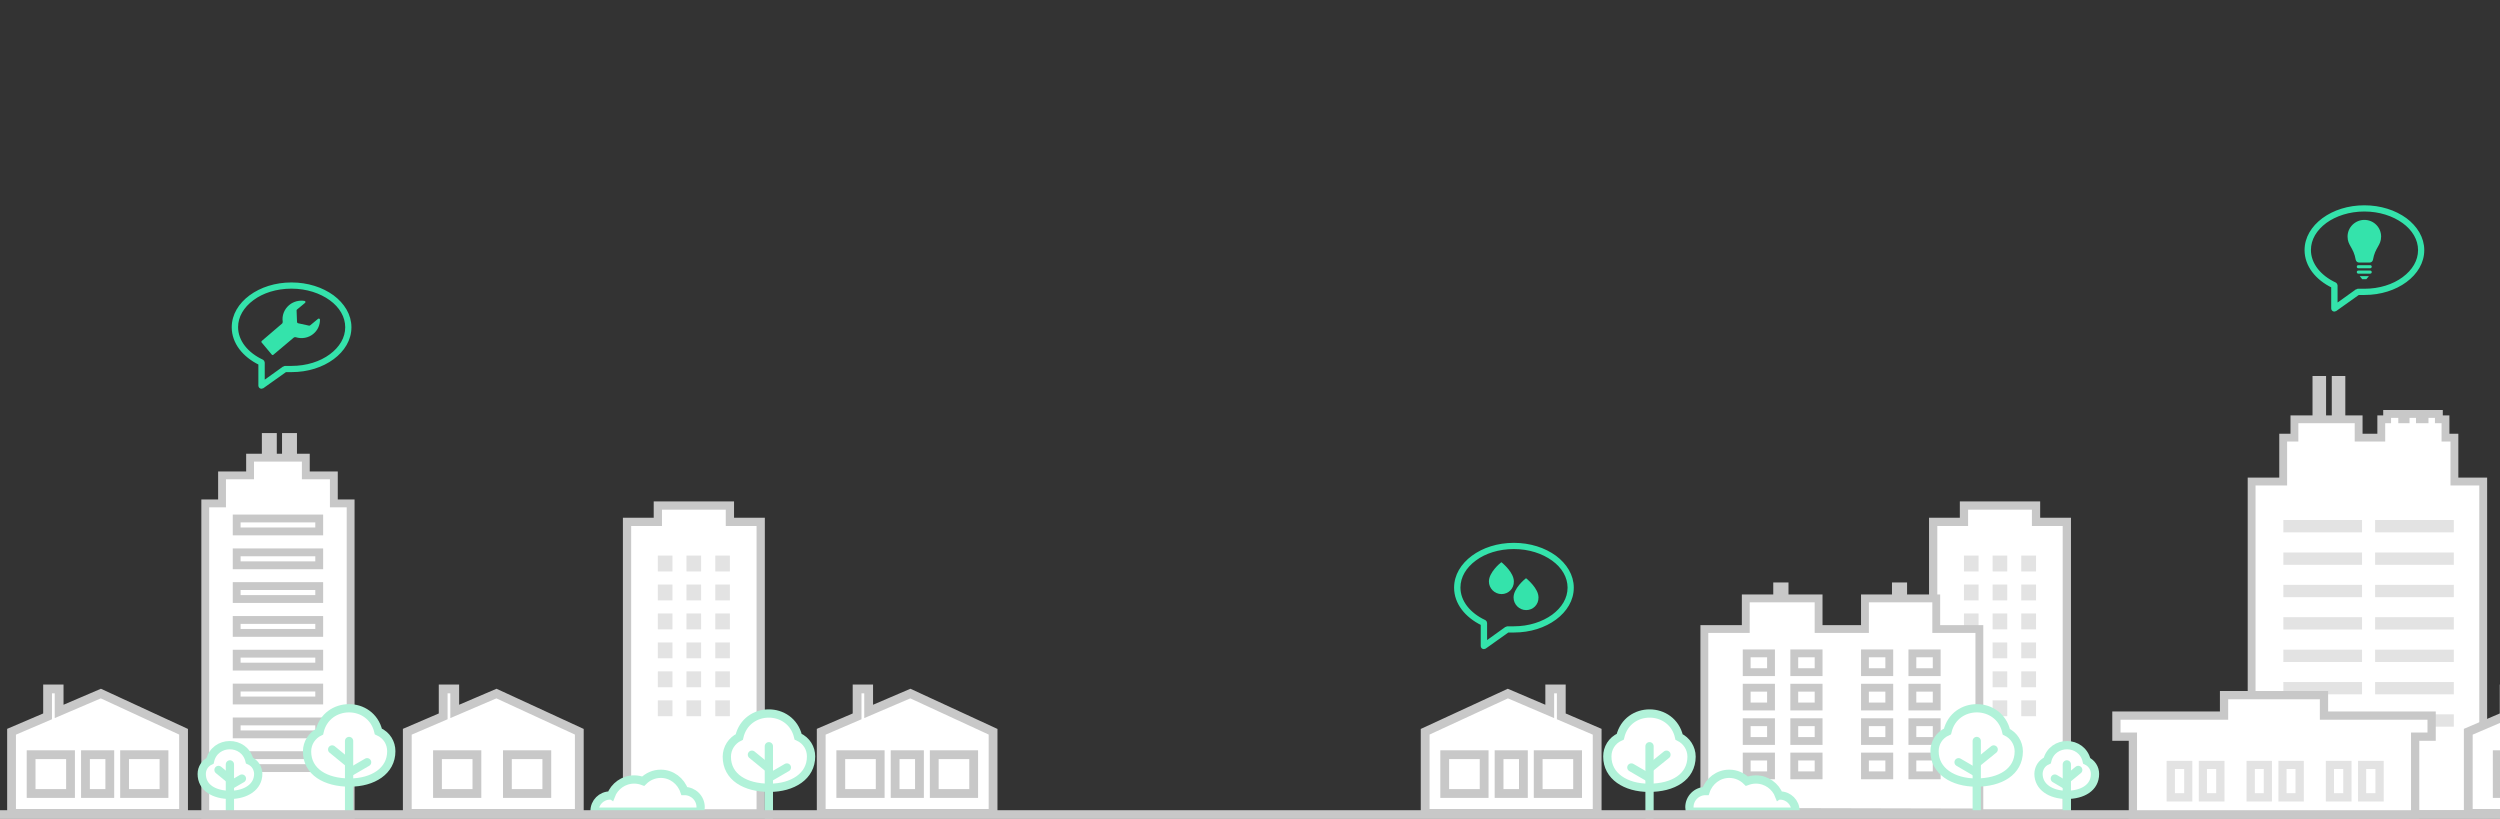 <?xml version="1.0" encoding="utf-8"?>
<!-- Generator: Adobe Illustrator 18.1.1, SVG Export Plug-In . SVG Version: 6.00 Build 0)  -->
<svg version="1.1" id="Layer_1" xmlns="http://www.w3.org/2000/svg" xmlns:xlink="http://www.w3.org/1999/xlink" x="0px" y="0px"
	 viewBox="0 0 1623.5 531.7" enable-background="new 0 0 1623.5 531.7" xml:space="preserve">
<rect x="0" y="0" width="1623.5" height="531.7" fill="#333333" stroke="none"/>
<path fill="#FFFFFF" d="M1156.9,441.2c-1.1,0-2-0.9-2-2v-2.4h-2.4c-1.1,0-2-0.9-2-2s0.9-2,2-2h2.4v-2.4c0-1.1,0.9-2,2-2
	c1.1,0,2,0.9,2,2v2.4h2.4c1.1,0,2,0.9,2,2s-0.9,2-2,2h-2.4v2.4C1158.9,440.3,1158,441.2,1156.9,441.2z"/>
<g>
	<polygon fill="#FFFFFF" stroke="#C8C8C8" stroke-width="5.368" stroke-miterlimit="10" points="1322.2,338.9 1322.2,328.3 
		1275.4,328.3 1275.4,338.9 1255.4,338.9 1255.4,528.2 1342.2,528.2 1342.2,338.9 	"/>
	<g>
		<g>
			<rect x="1278.1" y="363.5" fill="#FFFFFF" width="4.2" height="4.9"/>
			<polygon opacity="0.51" fill="#C8C8C8" points="1284.9,360.8 1275.4,360.8 1275.4,371.1 1284.9,371.1 1284.9,360.8 			"/>
		</g>
		<g>
			<rect x="1296.7" y="363.5" fill="#FFFFFF" width="4.2" height="4.9"/>
			<polygon opacity="0.51" fill="#C8C8C8" points="1303.5,360.8 1294,360.8 1294,371.1 1303.5,371.1 1303.5,360.8 			"/>
		</g>
		<g>
			<rect x="1315.3" y="363.5" fill="#FFFFFF" width="4.2" height="4.9"/>
			<polygon opacity="0.51" fill="#C8C8C8" points="1322.2,360.8 1312.6,360.8 1312.6,371.1 1322.2,371.1 1322.2,360.8 			"/>
		</g>
		<g>
			<rect x="1278.1" y="382.3" fill="#FFFFFF" width="4.2" height="4.9"/>
			<polygon opacity="0.51" fill="#C8C8C8" points="1284.9,379.6 1275.4,379.6 1275.4,389.9 1284.9,389.9 1284.9,379.6 			"/>
		</g>
		<g>
			<rect x="1296.7" y="382.3" fill="#FFFFFF" width="4.2" height="4.9"/>
			<polygon opacity="0.51" fill="#C8C8C8" points="1303.5,379.6 1294,379.6 1294,389.9 1303.5,389.9 1303.5,379.6 			"/>
		</g>
		<g>
			<rect x="1315.3" y="382.3" fill="#FFFFFF" width="4.2" height="4.9"/>
			<polygon opacity="0.51" fill="#C8C8C8" points="1322.2,379.6 1312.6,379.6 1312.6,389.9 1322.2,389.9 1322.2,379.6 			"/>
		</g>
		<g>
			<rect x="1278.1" y="401.1" fill="#FFFFFF" width="4.2" height="4.9"/>
			<polygon opacity="0.51" fill="#C8C8C8" points="1284.9,398.4 1275.4,398.4 1275.4,408.7 1284.9,408.7 1284.9,398.4 			"/>
		</g>
		<g>
			<rect x="1296.7" y="401.1" fill="#FFFFFF" width="4.2" height="4.9"/>
			<polygon opacity="0.51" fill="#C8C8C8" points="1303.5,398.4 1294,398.4 1294,408.7 1303.5,408.7 1303.5,398.4 			"/>
		</g>
		<g>
			<rect x="1315.3" y="401.1" fill="#FFFFFF" width="4.2" height="4.9"/>
			<polygon opacity="0.51" fill="#C8C8C8" points="1322.2,398.4 1312.6,398.4 1312.6,408.7 1322.2,408.7 1322.2,398.4 			"/>
		</g>
		<g>
			<rect x="1278.1" y="419.9" fill="#FFFFFF" width="4.2" height="4.9"/>
			<polygon opacity="0.51" fill="#C8C8C8" points="1284.9,417.2 1275.4,417.2 1275.4,427.5 1284.9,427.5 1284.9,417.2 			"/>
		</g>
		<g>
			<rect x="1296.7" y="419.9" fill="#FFFFFF" width="4.2" height="4.9"/>
			<polygon opacity="0.51" fill="#C8C8C8" points="1303.5,417.2 1294,417.2 1294,427.5 1303.5,427.5 1303.5,417.2 			"/>
		</g>
		<g>
			<rect x="1315.3" y="419.9" fill="#FFFFFF" width="4.2" height="4.9"/>
			<polygon opacity="0.51" fill="#C8C8C8" points="1322.2,417.2 1312.6,417.2 1312.6,427.5 1322.2,427.5 1322.2,417.2 			"/>
		</g>
		<g>
			<rect x="1278.1" y="438.7" fill="#FFFFFF" width="4.2" height="4.9"/>
			<polygon opacity="0.51" fill="#C8C8C8" points="1284.9,436 1275.4,436 1275.4,446.3 1284.9,446.3 1284.9,436 			"/>
		</g>
		<g>
			<rect x="1296.7" y="438.7" fill="#FFFFFF" width="4.2" height="4.9"/>
			<polygon opacity="0.51" fill="#C8C8C8" points="1303.5,436 1294,436 1294,446.3 1303.5,446.3 1303.5,436 			"/>
		</g>
		<g>
			<rect x="1315.3" y="438.7" fill="#FFFFFF" width="4.2" height="4.9"/>
			<polygon opacity="0.51" fill="#C8C8C8" points="1322.2,436 1312.6,436 1312.6,446.3 1322.2,446.3 1322.2,436 			"/>
		</g>
		<g>
			<rect x="1278.1" y="457.5" fill="#FFFFFF" width="4.2" height="4.9"/>
			<polygon opacity="0.51" fill="#C8C8C8" points="1284.9,454.8 1275.4,454.8 1275.4,465.1 1284.9,465.1 1284.9,454.8 			"/>
		</g>
		<g>
			<rect x="1296.7" y="457.5" fill="#FFFFFF" width="4.2" height="4.9"/>
			<polygon opacity="0.51" fill="#C8C8C8" points="1303.5,454.8 1294,454.8 1294,465.1 1303.5,465.1 1303.5,454.8 			"/>
		</g>
		<g>
			<rect x="1315.3" y="457.5" fill="#FFFFFF" width="4.2" height="4.9"/>
			<polygon opacity="0.51" fill="#C8C8C8" points="1322.2,454.8 1312.6,454.8 1312.6,465.1 1322.2,465.1 1322.2,454.8 			"/>
		</g>
	</g>
</g>
<g>
	<polygon fill="#FFFFFF" stroke="#C8C8C8" stroke-width="5.095" stroke-miterlimit="10" points="1972.6,157.2 1972.6,137.1 
		1959.9,137.1 1959.9,118.5 1950.5,118.5 1950.5,103 1944.4,103 1944.4,86.3 1930.9,86.3 1930.9,51.1 1926.8,51.1 1926.8,86.3 
		1913.2,86.3 1913.2,103 1907.2,103 1907.2,118.5 1897.8,118.5 1897.8,137.1 1885.1,137.1 1885.1,157.2 1871.9,157.2 1871.9,530.3 
		1985.8,530.3 1985.8,157.2 	"/>
	<g>
		<g>
			<rect x="1898.6" y="160.6" fill="#FFFFFF" width="2.4" height="224.5"/>
			<polygon opacity="0.51" fill="#C8C8C8" points="1903.6,158 1896,158 1896,387.6 1903.6,387.6 1903.6,158 			"/>
		</g>
		<g>
			<rect x="1917.9" y="160.6" fill="#FFFFFF" width="2.4" height="224.5"/>
			<polygon opacity="0.51" fill="#C8C8C8" points="1922.9,158 1915.4,158 1915.4,387.6 1922.9,387.6 1922.9,158 			"/>
		</g>
		<g>
			<rect x="1937.3" y="160.6" fill="#FFFFFF" width="2.4" height="224.5"/>
			<polygon opacity="0.51" fill="#C8C8C8" points="1942.3,158 1934.7,158 1934.7,387.6 1942.3,387.6 1942.3,158 			"/>
		</g>
		<g>
			<rect x="1956.6" y="160.6" fill="#FFFFFF" width="2.4" height="224.5"/>
			<polygon opacity="0.51" fill="#C8C8C8" points="1961.6,158 1954.1,158 1954.1,387.6 1961.6,387.6 1961.6,158 			"/>
		</g>
	</g>
</g>
<g>
	<polygon fill="#FFFFFF" stroke="#C8C8C8" stroke-width="5.368" stroke-miterlimit="10" points="1981.4,306.4 1981.4,284.3 
		1962.2,284.3 1962.2,270.3 1939.6,270.3 1939.6,284.3 1920.4,284.3 1920.4,306.4 1911.1,306.4 1911.1,529.8 1990.6,529.8 
		1990.6,306.4 	"/>
	<g>
		<g>
			<rect x="1929.2" y="319.1" fill="#FFFFFF" width="3.6" height="4.4"/>
			<polygon opacity="0.51" fill="#C8C8C8" points="1935.4,316.4 1926.5,316.4 1926.5,326.2 1935.4,326.2 1935.4,316.4 			"/>
		</g>
		<g>
			<rect x="1949.1" y="319.1" fill="#FFFFFF" width="3.6" height="4.4"/>
			<polygon opacity="0.51" fill="#C8C8C8" points="1955.3,316.4 1946.4,316.4 1946.4,326.2 1955.3,326.2 1955.3,316.4 			"/>
		</g>
		<g>
			<rect x="1969" y="319.1" fill="#FFFFFF" width="3.6" height="4.4"/>
			<polygon opacity="0.51" fill="#C8C8C8" points="1975.2,316.4 1966.3,316.4 1966.3,326.2 1975.2,326.2 1975.2,316.4 			"/>
		</g>
		<g>
			<rect x="1929.2" y="336.9" fill="#FFFFFF" width="3.6" height="4.4"/>
			<polygon opacity="0.51" fill="#C8C8C8" points="1935.4,334.2 1926.5,334.2 1926.5,344 1935.4,344 1935.4,334.2 			"/>
		</g>
		<g>
			<rect x="1949.1" y="336.9" fill="#FFFFFF" width="3.6" height="4.4"/>
			<polygon opacity="0.51" fill="#C8C8C8" points="1955.3,334.2 1946.4,334.2 1946.4,344 1955.3,344 1955.3,334.2 			"/>
		</g>
		<g>
			<rect x="1969" y="336.9" fill="#FFFFFF" width="3.6" height="4.4"/>
			<polygon opacity="0.51" fill="#C8C8C8" points="1975.2,334.2 1966.3,334.2 1966.3,344 1975.2,344 1975.2,334.2 			"/>
		</g>
		<g>
			<rect x="1929.2" y="354.7" fill="#FFFFFF" width="3.6" height="4.4"/>
			<polygon opacity="0.51" fill="#C8C8C8" points="1935.4,352.1 1926.5,352.1 1926.5,361.8 1935.4,361.8 1935.4,352.1 			"/>
		</g>
		<g>
			<rect x="1949.1" y="354.7" fill="#FFFFFF" width="3.6" height="4.4"/>
			<polygon opacity="0.51" fill="#C8C8C8" points="1955.3,352.1 1946.4,352.1 1946.4,361.8 1955.3,361.8 1955.3,352.1 			"/>
		</g>
		<g>
			<rect x="1969" y="354.7" fill="#FFFFFF" width="3.6" height="4.4"/>
			<polygon opacity="0.51" fill="#C8C8C8" points="1975.2,352.1 1966.3,352.1 1966.3,361.8 1975.2,361.8 1975.2,352.1 			"/>
		</g>
		<g>
			<rect x="1929.2" y="372.6" fill="#FFFFFF" width="3.6" height="4.4"/>
			<polygon opacity="0.51" fill="#C8C8C8" points="1935.4,369.9 1926.5,369.9 1926.5,379.7 1935.4,379.7 1935.4,369.9 			"/>
		</g>
		<g>
			<rect x="1949.1" y="372.6" fill="#FFFFFF" width="3.6" height="4.4"/>
			<polygon opacity="0.51" fill="#C8C8C8" points="1955.3,369.9 1946.4,369.9 1946.4,379.7 1955.3,379.7 1955.3,369.9 			"/>
		</g>
		<g>
			<rect x="1969" y="372.6" fill="#FFFFFF" width="3.6" height="4.4"/>
			<polygon opacity="0.51" fill="#C8C8C8" points="1975.2,369.9 1966.3,369.9 1966.3,379.7 1975.2,379.7 1975.2,369.9 			"/>
		</g>
		<g>
			<rect x="1929.2" y="390.4" fill="#FFFFFF" width="3.6" height="4.4"/>
			<polygon opacity="0.51" fill="#C8C8C8" points="1935.4,387.7 1926.5,387.7 1926.5,397.5 1935.4,397.5 1935.4,387.7 			"/>
		</g>
		<g>
			<rect x="1949.1" y="390.4" fill="#FFFFFF" width="3.6" height="4.4"/>
			<polygon opacity="0.51" fill="#C8C8C8" points="1955.3,387.7 1946.4,387.7 1946.4,397.5 1955.3,397.5 1955.3,387.7 			"/>
		</g>
		<g>
			<rect x="1969" y="390.4" fill="#FFFFFF" width="3.6" height="4.4"/>
			<polygon opacity="0.51" fill="#C8C8C8" points="1975.2,387.7 1966.3,387.7 1966.3,397.5 1975.2,397.5 1975.2,387.7 			"/>
		</g>
		<g>
			<rect x="1929.2" y="408.2" fill="#FFFFFF" width="3.6" height="4.4"/>
			<polygon opacity="0.51" fill="#C8C8C8" points="1935.4,405.5 1926.5,405.5 1926.5,415.3 1935.4,415.3 1935.4,405.5 			"/>
		</g>
		<g>
			<rect x="1949.1" y="408.2" fill="#FFFFFF" width="3.6" height="4.4"/>
			<polygon opacity="0.51" fill="#C8C8C8" points="1955.3,405.5 1946.4,405.5 1946.4,415.3 1955.3,415.3 1955.3,405.5 			"/>
		</g>
		<g>
			<rect x="1969" y="408.2" fill="#FFFFFF" width="3.6" height="4.4"/>
			<polygon opacity="0.51" fill="#C8C8C8" points="1975.2,405.5 1966.3,405.5 1966.3,415.3 1975.2,415.3 1975.2,405.5 			"/>
		</g>
		<g>
			<rect x="1929.2" y="426.1" fill="#FFFFFF" width="3.6" height="4.4"/>
			<polygon opacity="0.51" fill="#C8C8C8" points="1935.4,423.4 1926.5,423.4 1926.5,433.1 1935.4,433.1 1935.4,423.4 			"/>
		</g>
		<g>
			<rect x="1949.1" y="426.1" fill="#FFFFFF" width="3.6" height="4.4"/>
			<polygon opacity="0.51" fill="#C8C8C8" points="1955.3,423.4 1946.4,423.4 1946.4,433.1 1955.3,433.1 1955.3,423.4 			"/>
		</g>
		<g>
			<rect x="1969" y="426.1" fill="#FFFFFF" width="3.6" height="4.4"/>
			<polygon opacity="0.51" fill="#C8C8C8" points="1975.2,423.4 1966.3,423.4 1966.3,433.1 1975.2,433.1 1975.2,423.4 			"/>
		</g>
		<g>
			<rect x="1929.2" y="443.9" fill="#FFFFFF" width="3.6" height="4.4"/>
			<polygon opacity="0.51" fill="#C8C8C8" points="1935.4,441.2 1926.5,441.2 1926.5,451 1935.4,451 1935.4,441.2 			"/>
		</g>
		<g>
			<rect x="1949.1" y="443.9" fill="#FFFFFF" width="3.6" height="4.4"/>
			<polygon opacity="0.51" fill="#C8C8C8" points="1955.3,441.2 1946.4,441.2 1946.4,451 1955.3,451 1955.3,441.2 			"/>
		</g>
		<g>
			<rect x="1969" y="443.9" fill="#FFFFFF" width="3.6" height="4.4"/>
			<polygon opacity="0.51" fill="#C8C8C8" points="1975.2,441.2 1966.3,441.2 1966.3,451 1975.2,451 1975.2,441.2 			"/>
		</g>
		<g>
			<rect x="1929.2" y="461.7" fill="#FFFFFF" width="3.6" height="4.4"/>
			<polygon opacity="0.51" fill="#C8C8C8" points="1935.4,459 1926.5,459 1926.5,468.8 1935.4,468.8 1935.4,459 			"/>
		</g>
		<g>
			<rect x="1949.1" y="461.7" fill="#FFFFFF" width="3.6" height="4.4"/>
			<polygon opacity="0.51" fill="#C8C8C8" points="1955.3,459 1946.4,459 1946.4,468.8 1955.3,468.8 1955.3,459 			"/>
		</g>
		<g>
			<rect x="1969" y="461.7" fill="#FFFFFF" width="3.6" height="4.4"/>
			<polygon opacity="0.51" fill="#C8C8C8" points="1975.2,459 1966.3,459 1966.3,468.8 1975.2,468.8 1975.2,459 			"/>
		</g>
		<g>
			<rect x="1929.2" y="479.5" fill="#FFFFFF" width="3.6" height="4.4"/>
			<polygon opacity="0.51" fill="#C8C8C8" points="1935.4,476.9 1926.5,476.9 1926.5,486.6 1935.4,486.6 1935.4,476.9 			"/>
		</g>
		<g>
			<rect x="1949.1" y="479.5" fill="#FFFFFF" width="3.6" height="4.4"/>
			<polygon opacity="0.51" fill="#C8C8C8" points="1955.3,476.9 1946.4,476.9 1946.4,486.6 1955.3,486.6 1955.3,476.9 			"/>
		</g>
		<g>
			<rect x="1969" y="479.5" fill="#FFFFFF" width="3.6" height="4.4"/>
			<polygon opacity="0.51" fill="#C8C8C8" points="1975.2,476.9 1966.3,476.9 1966.3,486.6 1975.2,486.6 1975.2,476.9 			"/>
		</g>
	</g>
</g>
<g>
	<g>
		<polygon fill="#FFFFFF" stroke="#C8C8C8" stroke-width="5.368" stroke-miterlimit="10" points="1746.9,529.9 1695.3,529.9 
			1695.3,214.9 1746.9,247.5 		"/>
		<g>
			<g>
				<rect x="1707.2" y="265.4" fill="#FFFFFF" width="29.1" height="2"/>
				<polygon opacity="0.51" fill="#C8C8C8" points="1739,262.7 1704.5,262.7 1704.5,270.1 1739,270.1 1739,262.7 				"/>
			</g>
			<g>
				<rect x="1707.2" y="283.7" fill="#FFFFFF" width="29.1" height="2"/>
				<polygon opacity="0.51" fill="#C8C8C8" points="1739,281 1704.5,281 1704.5,288.3 1739,288.3 1739,281 				"/>
			</g>
			<g>
				<rect x="1707.2" y="301.9" fill="#FFFFFF" width="29.1" height="2"/>
				<polygon opacity="0.51" fill="#C8C8C8" points="1739,299.2 1704.5,299.2 1704.5,306.6 1739,306.6 1739,299.2 				"/>
			</g>
			<g>
				<rect x="1707.2" y="320.2" fill="#FFFFFF" width="29.1" height="2"/>
				<polygon opacity="0.51" fill="#C8C8C8" points="1739,317.5 1704.5,317.5 1704.5,324.9 1739,324.9 1739,317.5 				"/>
			</g>
			<g>
				<rect x="1707.2" y="338.5" fill="#FFFFFF" width="29.1" height="2"/>
				<polygon opacity="0.51" fill="#C8C8C8" points="1739,335.8 1704.5,335.8 1704.5,343.1 1739,343.1 1739,335.8 				"/>
			</g>
			<g>
				<rect x="1707.2" y="356.7" fill="#FFFFFF" width="29.1" height="2"/>
				<polygon opacity="0.51" fill="#C8C8C8" points="1739,354 1704.5,354 1704.5,361.4 1739,361.4 1739,354 				"/>
			</g>
		</g>
		<g>
			<g>
				<rect x="1707.2" y="373.8" fill="#FFFFFF" width="29.1" height="2"/>
				<polygon opacity="0.51" fill="#C8C8C8" points="1739,371.1 1704.5,371.1 1704.5,378.4 1739,378.4 1739,371.1 				"/>
			</g>
			<g>
				<rect x="1707.2" y="392" fill="#FFFFFF" width="29.1" height="2"/>
				<polygon opacity="0.51" fill="#C8C8C8" points="1739,389.4 1704.5,389.4 1704.5,396.7 1739,396.7 1739,389.4 				"/>
			</g>
			<g>
				<rect x="1707.2" y="410.3" fill="#FFFFFF" width="29.1" height="2"/>
				<polygon opacity="0.51" fill="#C8C8C8" points="1739,407.6 1704.5,407.6 1704.5,415 1739,415 1739,407.6 				"/>
			</g>
			<g>
				<rect x="1707.2" y="428.6" fill="#FFFFFF" width="29.1" height="2"/>
				<polygon opacity="0.51" fill="#C8C8C8" points="1739,425.9 1704.5,425.9 1704.5,433.3 1739,433.3 1739,425.9 				"/>
			</g>
			<g>
				<rect x="1707.2" y="446.9" fill="#FFFFFF" width="29.1" height="2"/>
				<polygon opacity="0.51" fill="#C8C8C8" points="1739,444.2 1704.5,444.2 1704.5,451.5 1739,451.5 1739,444.2 				"/>
			</g>
			<g>
				<rect x="1707.2" y="465.1" fill="#FFFFFF" width="29.1" height="2"/>
				<polygon opacity="0.51" fill="#C8C8C8" points="1739,462.4 1704.5,462.4 1704.5,469.8 1739,469.8 1739,462.4 				"/>
			</g>
		</g>
	</g>
	<polygon fill="#FFFFFF" stroke="#C8C8C8" stroke-width="5.368" stroke-miterlimit="10" points="1732.1,529.9 1779.6,529.9 
		1779.6,275.4 1732.1,303.7 	"/>
</g>
<g>
	<g>
		<polygon fill="#FFFFFF" stroke="#C8C8C8" stroke-width="5.095" stroke-miterlimit="10" points="1593.9,312.7 1593.9,284.2 
			1588.1,284.2 1588.1,272.3 1583.8,272.3 1583.8,268.8 1574.5,268.8 1574.5,272.3 1571.5,272.3 1571.5,268.8 1562.2,268.8 
			1562.2,272.3 1560,272.3 1560,268.8 1550.2,268.8 1550.2,272.3 1546.4,272.3 1546.4,284.2 1531.7,284.2 1531.7,272.3 
			1520.5,272.3 1520.5,246.7 1516.8,246.7 1516.8,272.3 1508,272.3 1508,246.7 1504.3,246.7 1504.3,272.3 1490,272.3 1490,284.2 
			1482.7,284.2 1482.7,312.7 1462.2,312.7 1462.2,528.7 1612.6,528.7 1612.6,312.7 		"/>
	</g>
	<g>
		<g>
			<rect x="1485.4" y="340.3" fill="#FFFFFF" width="46" height="2.9"/>
			<polygon opacity="0.51" fill="#C8C8C8" points="1533.9,337.7 1482.8,337.7 1482.8,345.7 1533.9,345.7 1533.9,337.7 			"/>
		</g>
		<g>
			<rect x="1544.9" y="340.3" fill="#FFFFFF" width="46" height="2.9"/>
			<polygon opacity="0.51" fill="#C8C8C8" points="1593.5,337.7 1542.4,337.7 1542.4,345.7 1593.5,345.7 1593.5,337.7 			"/>
		</g>
		<g>
			<rect x="1485.4" y="361.3" fill="#FFFFFF" width="46" height="2.9"/>
			<polygon opacity="0.51" fill="#C8C8C8" points="1533.9,358.8 1482.8,358.8 1482.8,366.8 1533.9,366.8 1533.9,358.8 			"/>
		</g>
		<g>
			<rect x="1544.9" y="361.3" fill="#FFFFFF" width="46" height="2.9"/>
			<polygon opacity="0.51" fill="#C8C8C8" points="1593.5,358.8 1542.4,358.8 1542.4,366.8 1593.5,366.8 1593.5,358.8 			"/>
		</g>
		<g>
			<rect x="1485.4" y="382.3" fill="#FFFFFF" width="46" height="2.9"/>
			<polygon opacity="0.51" fill="#C8C8C8" points="1533.9,379.8 1482.8,379.8 1482.8,387.8 1533.9,387.8 1533.9,379.8 			"/>
		</g>
		<g>
			<rect x="1544.9" y="382.3" fill="#FFFFFF" width="46" height="2.9"/>
			<polygon opacity="0.51" fill="#C8C8C8" points="1593.5,379.8 1542.4,379.8 1542.4,387.8 1593.5,387.8 1593.5,379.8 			"/>
		</g>
		<g>
			<rect x="1485.4" y="403.4" fill="#FFFFFF" width="46" height="2.9"/>
			<polygon opacity="0.51" fill="#C8C8C8" points="1533.9,400.8 1482.8,400.8 1482.8,408.8 1533.9,408.8 1533.9,400.8 			"/>
		</g>
		<g>
			<rect x="1544.9" y="403.4" fill="#FFFFFF" width="46" height="2.9"/>
			<polygon opacity="0.51" fill="#C8C8C8" points="1593.5,400.8 1542.4,400.8 1542.4,408.8 1593.5,408.8 1593.5,400.8 			"/>
		</g>
		<g>
			<rect x="1485.4" y="424.4" fill="#FFFFFF" width="46" height="2.9"/>
			<polygon opacity="0.51" fill="#C8C8C8" points="1533.9,421.9 1482.8,421.9 1482.8,429.9 1533.9,429.9 1533.9,421.9 			"/>
		</g>
		<g>
			<rect x="1544.9" y="424.4" fill="#FFFFFF" width="46" height="2.9"/>
			<polygon opacity="0.51" fill="#C8C8C8" points="1593.5,421.9 1542.4,421.9 1542.4,429.9 1593.5,429.9 1593.5,421.9 			"/>
		</g>
		<g>
			<rect x="1485.4" y="445.4" fill="#FFFFFF" width="46" height="2.9"/>
			<polygon opacity="0.51" fill="#C8C8C8" points="1533.9,442.9 1482.8,442.9 1482.8,450.9 1533.9,450.9 1533.9,442.9 			"/>
		</g>
		<g>
			<rect x="1544.9" y="445.4" fill="#FFFFFF" width="46" height="2.9"/>
			<polygon opacity="0.51" fill="#C8C8C8" points="1593.5,442.9 1542.4,442.9 1542.4,450.9 1593.5,450.9 1593.5,442.9 			"/>
		</g>
		<g>
			<rect x="1485.4" y="466.4" fill="#FFFFFF" width="46" height="2.9"/>
			<polygon opacity="0.51" fill="#C8C8C8" points="1533.9,463.9 1482.8,463.9 1482.8,471.9 1533.9,471.9 1533.9,463.9 			"/>
		</g>
		<g>
			<rect x="1544.9" y="466.4" fill="#FFFFFF" width="46" height="2.9"/>
			<polygon opacity="0.51" fill="#C8C8C8" points="1593.5,463.9 1542.4,463.9 1542.4,471.9 1593.5,471.9 1593.5,463.9 			"/>
		</g>
	</g>
</g>
<g>
	<polygon fill="#FFFFFF" stroke="#C8C8C8" stroke-width="5.095" stroke-miterlimit="10" points="2039.3,381 1958.8,381 
		1958.8,396.3 1963.9,396.3 1963.9,529.3 2035.4,529.3 2035.4,396.3 2039.3,396.3 	"/>
	<g>
		<g>
			<rect x="1981.6" y="406.4" fill="#FFFFFF" width="3.5" height="3.5"/>
			<polygon opacity="0.51" fill="#C8C8C8" points="1987.6,403.9 1979.1,403.9 1979.1,412.5 1987.6,412.5 1987.6,403.9 			"/>
		</g>
		<g>
			<rect x="1998.4" y="406.4" fill="#FFFFFF" width="3.5" height="3.5"/>
			<polygon opacity="0.51" fill="#C8C8C8" points="2004.5,403.9 1995.9,403.9 1995.9,412.5 2004.5,412.5 2004.5,403.9 			"/>
		</g>
		<g>
			<rect x="2015.2" y="406.4" fill="#FFFFFF" width="3.5" height="3.5"/>
			<polygon opacity="0.51" fill="#C8C8C8" points="2021.3,403.9 2012.7,403.9 2012.7,412.5 2021.3,412.5 2021.3,403.9 			"/>
		</g>
		<g>
			<rect x="1981.6" y="422.2" fill="#FFFFFF" width="3.5" height="3.5"/>
			<polygon opacity="0.51" fill="#C8C8C8" points="1987.6,419.6 1979.1,419.6 1979.1,428.2 1987.6,428.2 1987.6,419.6 			"/>
		</g>
		<g>
			<rect x="1998.4" y="422.2" fill="#FFFFFF" width="3.5" height="3.5"/>
			<polygon opacity="0.51" fill="#C8C8C8" points="2004.5,419.6 1995.9,419.6 1995.9,428.2 2004.5,428.2 2004.5,419.6 			"/>
		</g>
		<g>
			<rect x="2015.2" y="422.2" fill="#FFFFFF" width="3.5" height="3.5"/>
			<polygon opacity="0.51" fill="#C8C8C8" points="2021.3,419.6 2012.7,419.6 2012.7,428.2 2021.3,428.2 2021.3,419.6 			"/>
		</g>
		<g>
			<rect x="1981.6" y="437.9" fill="#FFFFFF" width="3.5" height="3.5"/>
			<polygon opacity="0.51" fill="#C8C8C8" points="1987.6,435.4 1979.1,435.4 1979.1,444 1987.6,444 1987.6,435.4 			"/>
		</g>
		<g>
			<rect x="1998.4" y="437.9" fill="#FFFFFF" width="3.5" height="3.5"/>
			<polygon opacity="0.51" fill="#C8C8C8" points="2004.5,435.4 1995.9,435.4 1995.9,444 2004.5,444 2004.5,435.4 			"/>
		</g>
		<g>
			<rect x="2015.2" y="437.9" fill="#FFFFFF" width="3.5" height="3.5"/>
			<polygon opacity="0.51" fill="#C8C8C8" points="2021.3,435.4 2012.7,435.4 2012.7,444 2021.3,444 2021.3,435.4 			"/>
		</g>
		<g>
			<rect x="1981.6" y="453.7" fill="#FFFFFF" width="3.5" height="3.5"/>
			<polygon opacity="0.51" fill="#C8C8C8" points="1987.6,451.1 1979.1,451.1 1979.1,459.7 1987.6,459.7 1987.6,451.1 			"/>
		</g>
		<g>
			<rect x="1998.4" y="453.7" fill="#FFFFFF" width="3.5" height="3.5"/>
			<polygon opacity="0.51" fill="#C8C8C8" points="2004.5,451.1 1995.9,451.1 1995.9,459.7 2004.5,459.7 2004.5,451.1 			"/>
		</g>
		<g>
			<rect x="2015.2" y="453.7" fill="#FFFFFF" width="3.5" height="3.5"/>
			<polygon opacity="0.51" fill="#C8C8C8" points="2021.3,451.1 2012.7,451.1 2012.7,459.7 2021.3,459.7 2021.3,451.1 			"/>
		</g>
		<g>
			<rect x="1981.6" y="469.4" fill="#FFFFFF" width="3.5" height="3.5"/>
			<polygon opacity="0.51" fill="#C8C8C8" points="1987.6,466.9 1979.1,466.9 1979.1,475.5 1987.6,475.5 1987.6,466.9 			"/>
		</g>
		<g>
			<rect x="1998.4" y="469.4" fill="#FFFFFF" width="3.5" height="3.5"/>
			<polygon opacity="0.51" fill="#C8C8C8" points="2004.5,466.9 1995.9,466.9 1995.9,475.5 2004.5,475.5 2004.5,466.9 			"/>
		</g>
		<g>
			<rect x="2015.2" y="469.4" fill="#FFFFFF" width="3.5" height="3.5"/>
			<polygon opacity="0.51" fill="#C8C8C8" points="2021.3,466.9 2012.7,466.9 2012.7,475.5 2021.3,475.5 2021.3,466.9 			"/>
		</g>
		<g>
			<rect x="1981.6" y="485.2" fill="#FFFFFF" width="3.5" height="3.5"/>
			<polygon opacity="0.51" fill="#C8C8C8" points="1987.6,482.6 1979.1,482.6 1979.1,491.2 1987.6,491.2 1987.6,482.6 			"/>
		</g>
		<g>
			<rect x="1998.4" y="485.2" fill="#FFFFFF" width="3.5" height="3.5"/>
			<polygon opacity="0.51" fill="#C8C8C8" points="2004.5,482.6 1995.9,482.6 1995.9,491.2 2004.5,491.2 2004.5,482.6 			"/>
		</g>
		<g>
			<rect x="2015.2" y="485.2" fill="#FFFFFF" width="3.5" height="3.5"/>
			<polygon opacity="0.51" fill="#C8C8C8" points="2021.3,482.6 2012.7,482.6 2012.7,491.2 2021.3,491.2 2021.3,482.6 			"/>
		</g>
	</g>
</g>
<g>
	<polygon fill="#FFFFFF" stroke="#C8C8C8" stroke-width="5.713" stroke-miterlimit="10" points="1013.9,465.2 1013.9,447.4 
		1006.4,447.4 1006.4,462 979.2,450.4 925.5,475.2 925.5,528.2 1037.2,528.2 1037.2,475.2 	"/>
	
		<rect x="973.5" y="490.1" fill="#FFFFFF" stroke="#C8C8C8" stroke-width="5.713" stroke-miterlimit="10" width="15.8" height="25.2"/>
	
		<rect x="998.9" y="490.1" fill="#FFFFFF" stroke="#C8C8C8" stroke-width="5.713" stroke-miterlimit="10" width="25.6" height="25.2"/>
	
		<rect x="938.2" y="490.1" fill="#FFFFFF" stroke="#C8C8C8" stroke-width="5.713" stroke-miterlimit="10" width="25.6" height="25.2"/>
</g>
<g>
	<polygon fill="#FFFFFF" stroke="#C8C8C8" stroke-width="5.368" stroke-miterlimit="10" points="1509.2,464.7 1509.2,451.4 
		1444.3,451.4 1444.3,464.7 1374.4,464.7 1374.4,478.4 1385.1,478.4 1385.1,529.5 1568.4,529.5 1568.4,478.4 1579.1,478.4 
		1579.1,464.7 	"/>
	<g>
		<g>
			<rect x="1409.7" y="496.7" fill="#FFFFFF" width="11.4" height="21"/>
			<path opacity="0.51" fill="#C8C8C8" d="M1418.4,499.4v15.7h-6v-15.7H1418.4 M1423.7,494.1H1407v26.4h16.7V494.1L1423.7,494.1z"/>
		</g>
		<g>
			<rect x="1430.6" y="496.7" fill="#FFFFFF" width="11.3" height="21"/>
			<path opacity="0.51" fill="#C8C8C8" d="M1439.2,499.4v15.7h-6v-15.7H1439.2 M1444.6,494.1h-16.7v26.4h16.7V494.1L1444.6,494.1z"
				/>
		</g>
	</g>
	<g>
		<g>
			<rect x="1513" y="496.7" fill="#FFFFFF" width="11.4" height="21"/>
			<path opacity="0.51" fill="#C8C8C8" d="M1521.7,499.4v15.7h-6v-15.7H1521.7 M1527.1,494.1h-16.7v26.4h16.7V494.1L1527.1,494.1z"
				/>
		</g>
		<g>
			<rect x="1533.9" y="496.7" fill="#FFFFFF" width="11.4" height="21"/>
			<path opacity="0.51" fill="#C8C8C8" d="M1542.6,499.4v15.7h-6v-15.7H1542.6 M1548,494.1h-16.7v26.4h16.7V494.1L1548,494.1z"/>
		</g>
	</g>
	<g>
		<g>
			<rect x="1461.6" y="496.7" fill="#FFFFFF" width="11.2" height="21"/>
			<path opacity="0.51" fill="#C8C8C8" d="M1470.1,499.4v15.7h-5.8v-15.7H1470.1 M1475.4,494.1h-16.5v26.4h16.5V494.1L1475.4,494.1z
				"/>
		</g>
		<g>
			<rect x="1482.2" y="496.7" fill="#FFFFFF" width="11.2" height="21"/>
			<path opacity="0.51" fill="#C8C8C8" d="M1490.7,499.4v15.7h-5.8v-15.7H1490.7 M1496.1,494.1h-16.5v26.4h16.5V494.1L1496.1,494.1z
				"/>
		</g>
	</g>
</g>
<g>
	<polygon fill="#FFFFFF" stroke="#C8C8C8" stroke-width="5.095" stroke-miterlimit="10" points="1257.4,408.5 1257.4,388.6 
		1235.9,388.6 1235.9,380.8 1231.2,380.8 1231.2,388.6 1211.1,388.6 1211.1,408.5 1181,408.5 1181,388.6 1158.9,388.6 1158.9,380.8 
		1154.1,380.8 1154.1,388.6 1133.7,388.6 1133.7,408.5 1106.8,408.5 1106.8,527.2 1285.4,527.6 1285.4,408.5 	"/>
	<g>
		<g>
			
				<rect x="1134.3" y="424.3" fill="#FFFFFF" stroke="#C8C8C8" stroke-width="5.095" stroke-miterlimit="10" width="15.8" height="12.2"/>
			
				<rect x="1165.2" y="424.3" fill="#FFFFFF" stroke="#C8C8C8" stroke-width="5.095" stroke-miterlimit="10" width="15.8" height="12.2"/>
			
				<rect x="1134.3" y="446.6" fill="#FFFFFF" stroke="#C8C8C8" stroke-width="5.095" stroke-miterlimit="10" width="15.8" height="12.2"/>
			
				<rect x="1165.2" y="446.6" fill="#FFFFFF" stroke="#C8C8C8" stroke-width="5.095" stroke-miterlimit="10" width="15.8" height="12.2"/>
			
				<rect x="1134.3" y="469" fill="#FFFFFF" stroke="#C8C8C8" stroke-width="5.095" stroke-miterlimit="10" width="15.8" height="12.2"/>
			
				<rect x="1165.2" y="469" fill="#FFFFFF" stroke="#C8C8C8" stroke-width="5.095" stroke-miterlimit="10" width="15.8" height="12.2"/>
			
				<rect x="1134.3" y="491.3" fill="#FFFFFF" stroke="#C8C8C8" stroke-width="5.095" stroke-miterlimit="10" width="15.8" height="12.2"/>
			
				<rect x="1165.2" y="491.3" fill="#FFFFFF" stroke="#C8C8C8" stroke-width="5.095" stroke-miterlimit="10" width="15.8" height="12.2"/>
		</g>
		<g>
			
				<rect x="1211.1" y="424.3" fill="#FFFFFF" stroke="#C8C8C8" stroke-width="5.095" stroke-miterlimit="10" width="15.8" height="12.2"/>
			
				<rect x="1241.9" y="424.3" fill="#FFFFFF" stroke="#C8C8C8" stroke-width="5.095" stroke-miterlimit="10" width="15.8" height="12.2"/>
			
				<rect x="1211.1" y="446.6" fill="#FFFFFF" stroke="#C8C8C8" stroke-width="5.095" stroke-miterlimit="10" width="15.8" height="12.2"/>
			
				<rect x="1241.9" y="446.6" fill="#FFFFFF" stroke="#C8C8C8" stroke-width="5.095" stroke-miterlimit="10" width="15.8" height="12.2"/>
			
				<rect x="1211.1" y="469" fill="#FFFFFF" stroke="#C8C8C8" stroke-width="5.095" stroke-miterlimit="10" width="15.8" height="12.2"/>
			
				<rect x="1241.9" y="469" fill="#FFFFFF" stroke="#C8C8C8" stroke-width="5.095" stroke-miterlimit="10" width="15.8" height="12.2"/>
			
				<rect x="1211.1" y="491.3" fill="#FFFFFF" stroke="#C8C8C8" stroke-width="5.095" stroke-miterlimit="10" width="15.8" height="12.2"/>
			
				<rect x="1241.9" y="491.3" fill="#FFFFFF" stroke="#C8C8C8" stroke-width="5.095" stroke-miterlimit="10" width="15.8" height="12.2"/>
		</g>
	</g>
</g>
<g>
	<path fill="#FFFFFF" stroke="#B1F2D9" stroke-width="5.368" stroke-miterlimit="10" d="M1098.5,491.4c0-5.6-3.3-10.5-8.1-12.8
		c-4.6-20.2-33.4-20.4-38.2-0.2c-5.6,2.5-8.4,7.6-8.4,12.8c-0.1,12.9,12,20.4,27,20.4C1086.5,511.6,1098.4,504.7,1098.5,491.4z"/>
	
		<line fill="#FFFFFF" stroke="#B1F2D9" stroke-width="5.368" stroke-linecap="round" stroke-miterlimit="10" x1="1071.2" y1="484.6" x2="1071.2" y2="530.5"/>
	
		<line fill="#FFFFFF" stroke="#B1F2D9" stroke-width="5.368" stroke-linecap="round" stroke-miterlimit="10" x1="1059.4" y1="498.4" x2="1070.4" y2="504.8"/>
	
		<line fill="#FFFFFF" stroke="#B1F2D9" stroke-width="5.368" stroke-linecap="round" stroke-miterlimit="10" x1="1072.2" y1="498.2" x2="1082.2" y2="490.1"/>
</g>
<g>
	<path fill="#FFFFFF" stroke="#B1F2D9" stroke-width="5.368" stroke-miterlimit="10" d="M1311,488c0-5.6-3.3-10.5-8.1-12.8
		c-4.6-20.2-33.4-20.4-38.2-0.2c-5.6,2.5-8.4,7.6-8.4,12.8c-0.1,12.9,12,20.4,27,20.4C1299,508.2,1310.9,501.2,1311,488z"/>
	
		<line fill="#FFFFFF" stroke="#B1F2D9" stroke-width="5.368" stroke-linecap="round" stroke-miterlimit="10" x1="1283.7" y1="481.2" x2="1283.7" y2="527.1"/>
	
		<line fill="#FFFFFF" stroke="#B1F2D9" stroke-width="5.368" stroke-linecap="round" stroke-miterlimit="10" x1="1271.9" y1="495" x2="1282.9" y2="501.4"/>
	
		<line fill="#FFFFFF" stroke="#B1F2D9" stroke-width="5.368" stroke-linecap="round" stroke-miterlimit="10" x1="1284.7" y1="494.8" x2="1294.7" y2="486.7"/>
</g>
<g>
	<path fill="#FFFFFF" stroke="#B1F2D9" stroke-width="5.368" stroke-miterlimit="10" d="M1360.5,502.6c0-3.8-2.2-7-5.4-8.5
		c-3.1-13.5-22.3-13.6-25.6-0.2c-3.8,1.7-5.6,5.1-5.7,8.6c0,8.6,8,13.6,18.1,13.7C1352.5,516.2,1360.5,511.5,1360.5,502.6z"/>
	
		<line fill="#FFFFFF" stroke="#B1F2D9" stroke-width="5.368" stroke-linecap="round" stroke-miterlimit="10" x1="1342.2" y1="496.4" x2="1342.2" y2="527.1"/>
	
		<line fill="#FFFFFF" stroke="#B1F2D9" stroke-width="5.368" stroke-linecap="round" stroke-miterlimit="10" x1="1334.4" y1="505.6" x2="1341.7" y2="509.9"/>
	
		<line fill="#FFFFFF" stroke="#B1F2D9" stroke-width="5.368" stroke-linecap="round" stroke-miterlimit="10" x1="1342.9" y1="505.5" x2="1349.6" y2="500"/>
</g>
<path fill="#FFFFFF" stroke="#B1F2D9" stroke-width="5.368" stroke-miterlimit="10" d="M1980.1,528.2c0-0.1,0-2.5,0-2.6
	c0-3.8-3.1-6.9-6.9-6.9c-0.1,0-0.2,0-0.4,0c-1.6-4.2-5.6-7.2-10.3-7.2c-1.4,0-2.8,0.3-4,0.8c-2-2-4.8-3.3-7.8-3.3
	c-4.8,0-8.9,3.2-10.5,7.7c0,0,0,0-0.1,0c-3.9,0-7.1,3.2-7.1,7.1c0,0.7,0.1,3.7,0.3,4.3H1980.1z"/>
<path fill="#FFFFFF" stroke="#B1F2D9" stroke-width="5.368" stroke-miterlimit="10" d="M1166,527.1c0-0.1,0-0.2,0-0.4
	c0-5.6-4.5-10.1-10.1-10.1c-0.2,0-0.3,0-0.5,0.1c-2.3-6.1-8.2-10.5-15.1-10.5c-2.1,0-4,0.4-5.9,1.1c-3-3-7-4.8-11.4-4.8
	c-7.1,0-13.1,4.7-15.3,11.2c0,0-0.1,0-0.1,0c-5.8,0-10.5,4.7-10.5,10.5c0,1,0.2,2,0.5,2.9H1166z"/>
<g>
	<path fill="#FFFFFF" stroke="#B1F2D9" stroke-width="5.368" stroke-miterlimit="10" d="M1902.6,484.3c0,12.8-7.2,21.7-16,21.7
		s-16-8.9-16-21.7c0-12.8,7.2-44.8,16-44.8S1902.6,471.4,1902.6,484.3z"/>
	
		<line fill="#FFFFFF" stroke="#B1F2D9" stroke-width="5.368" stroke-linecap="round" stroke-linejoin="round" stroke-miterlimit="10" x1="1886.4" y1="467.1" x2="1886.4" y2="527.1"/>
</g>
<path fill="#FFFFFF" d="M413.5,441.2c1.1,0,2-0.9,2-2v-2.4h2.4c1.1,0,2-0.9,2-2s-0.9-2-2-2h-2.4v-2.4c0-1.1-0.9-2-2-2s-2,0.9-2,2
	v2.4h-2.4c-1.1,0-2,0.9-2,2s0.9,2,2,2h2.4v2.4C411.6,440.3,412.5,441.2,413.5,441.2z"/>
<g>
	<polygon fill="#FFFFFF" stroke="#C8C8C8" stroke-width="5.095" stroke-miterlimit="10" points="-115.7,205.5 -97.2,205.5 
		-97.2,182.5 -85,182.5 -85,159 -63.6,96.8 -42.2,159 -42.2,182.5 -31,182.5 -31,205.5 -12.2,205.5 -12.2,532.5 -115.7,532.5 	"/>
	<g>
		<g>
			<rect x="-40.5" y="221" fill="#FFFFFF" width="0.5" height="236"/>
			<polygon opacity="0.51" fill="#C8C8C8" points="-43,218.4 -37.4,218.4 -37.4,459.5 -43,459.5 -43,218.4 			"/>
		</g>
		<g>
			<rect x="-56.3" y="221" fill="#FFFFFF" width="0.5" height="236"/>
			<polygon opacity="0.51" fill="#C8C8C8" points="-58.8,218.4 -53.3,218.4 -53.3,459.5 -58.8,459.5 -58.8,218.4 			"/>
		</g>
		<g>
			<rect x="-72.1" y="221" fill="#FFFFFF" width="0.5" height="236"/>
			<polygon opacity="0.51" fill="#C8C8C8" points="-74.6,218.4 -69.1,218.4 -69.1,459.5 -74.6,459.5 -74.6,218.4 			"/>
		</g>
		<g>
			<rect x="-87.9" y="221" fill="#FFFFFF" width="0.5" height="236"/>
			<polygon opacity="0.51" fill="#C8C8C8" points="-90.5,218.4 -84.9,218.4 -84.9,459.5 -90.5,459.5 -90.5,218.4 			"/>
		</g>
	</g>
</g>
<polygon fill="#FFFFFF" stroke="#C8C8C8" stroke-width="5.095" stroke-miterlimit="10" points="-254.8,260 -254.8,226.6 
	-226.5,216.4 -226.5,190.6 -222.3,190.6 -222.3,214.9 -195.4,205.3 -195.4,238.6 -183.9,234.5 -183.9,463.8 -265.4,463.8 
	-265.4,263.8 "/>
<g>
	<polygon fill="#FFFFFF" stroke="#C8C8C8" stroke-width="5.368" stroke-miterlimit="10" points="427.2,338.9 427.2,328.3 
		474,328.3 474,338.9 494,338.9 494,528.2 407.2,528.2 407.2,338.9 	"/>
	<g>
		<g>
			<rect x="467.1" y="363.5" fill="#FFFFFF" width="4.2" height="4.9"/>
			<polygon opacity="0.51" fill="#C8C8C8" points="464.5,360.8 474,360.8 474,371.1 464.5,371.1 464.5,360.8 			"/>
		</g>
		<g>
			<rect x="448.5" y="363.5" fill="#FFFFFF" width="4.2" height="4.9"/>
			<polygon opacity="0.51" fill="#C8C8C8" points="445.8,360.8 455.3,360.8 455.3,371.1 445.8,371.1 445.8,360.8 			"/>
		</g>
		<g>
			<rect x="429.9" y="363.5" fill="#FFFFFF" width="4.2" height="4.9"/>
			<polygon opacity="0.51" fill="#C8C8C8" points="427.2,360.8 436.7,360.8 436.7,371.1 427.2,371.1 427.2,360.8 			"/>
		</g>
		<g>
			<rect x="467.1" y="382.3" fill="#FFFFFF" width="4.2" height="4.9"/>
			<polygon opacity="0.51" fill="#C8C8C8" points="464.5,379.6 474,379.6 474,389.9 464.5,389.9 464.5,379.6 			"/>
		</g>
		<g>
			<rect x="448.5" y="382.3" fill="#FFFFFF" width="4.2" height="4.9"/>
			<polygon opacity="0.51" fill="#C8C8C8" points="445.8,379.6 455.3,379.6 455.3,389.9 445.8,389.9 445.8,379.6 			"/>
		</g>
		<g>
			<rect x="429.9" y="382.3" fill="#FFFFFF" width="4.2" height="4.9"/>
			<polygon opacity="0.51" fill="#C8C8C8" points="427.2,379.6 436.7,379.6 436.7,389.9 427.2,389.9 427.2,379.6 			"/>
		</g>
		<g>
			<rect x="467.1" y="401.1" fill="#FFFFFF" width="4.2" height="4.9"/>
			<polygon opacity="0.51" fill="#C8C8C8" points="464.5,398.4 474,398.4 474,408.7 464.5,408.7 464.5,398.4 			"/>
		</g>
		<g>
			<rect x="448.5" y="401.1" fill="#FFFFFF" width="4.2" height="4.9"/>
			<polygon opacity="0.51" fill="#C8C8C8" points="445.8,398.4 455.3,398.4 455.3,408.7 445.8,408.7 445.8,398.4 			"/>
		</g>
		<g>
			<rect x="429.9" y="401.1" fill="#FFFFFF" width="4.2" height="4.9"/>
			<polygon opacity="0.51" fill="#C8C8C8" points="427.2,398.4 436.7,398.4 436.7,408.7 427.2,408.7 427.2,398.4 			"/>
		</g>
		<g>
			<rect x="467.1" y="419.9" fill="#FFFFFF" width="4.2" height="4.9"/>
			<polygon opacity="0.51" fill="#C8C8C8" points="464.5,417.2 474,417.2 474,427.5 464.5,427.5 464.5,417.2 			"/>
		</g>
		<g>
			<rect x="448.5" y="419.9" fill="#FFFFFF" width="4.2" height="4.9"/>
			<polygon opacity="0.51" fill="#C8C8C8" points="445.8,417.2 455.3,417.2 455.3,427.5 445.8,427.5 445.8,417.2 			"/>
		</g>
		<g>
			<rect x="429.9" y="419.9" fill="#FFFFFF" width="4.2" height="4.9"/>
			<polygon opacity="0.51" fill="#C8C8C8" points="427.2,417.2 436.7,417.2 436.7,427.5 427.2,427.5 427.2,417.2 			"/>
		</g>
		<g>
			<rect x="467.1" y="438.7" fill="#FFFFFF" width="4.2" height="4.9"/>
			<polygon opacity="0.51" fill="#C8C8C8" points="464.5,436 474,436 474,446.3 464.5,446.3 464.5,436 			"/>
		</g>
		<g>
			<rect x="448.5" y="438.7" fill="#FFFFFF" width="4.2" height="4.9"/>
			<polygon opacity="0.51" fill="#C8C8C8" points="445.8,436 455.3,436 455.3,446.3 445.8,446.3 445.8,436 			"/>
		</g>
		<g>
			<rect x="429.9" y="438.7" fill="#FFFFFF" width="4.2" height="4.9"/>
			<polygon opacity="0.51" fill="#C8C8C8" points="427.2,436 436.7,436 436.7,446.3 427.2,446.3 427.2,436 			"/>
		</g>
		<g>
			<rect x="467.1" y="457.5" fill="#FFFFFF" width="4.2" height="4.9"/>
			<polygon opacity="0.51" fill="#C8C8C8" points="464.5,454.8 474,454.8 474,465.1 464.5,465.1 464.5,454.8 			"/>
		</g>
		<g>
			<rect x="448.5" y="457.5" fill="#FFFFFF" width="4.2" height="4.9"/>
			<polygon opacity="0.51" fill="#C8C8C8" points="445.8,454.8 455.3,454.8 455.3,465.1 445.8,465.1 445.8,454.8 			"/>
		</g>
		<g>
			<rect x="429.9" y="457.5" fill="#FFFFFF" width="4.2" height="4.9"/>
			<polygon opacity="0.51" fill="#C8C8C8" points="427.2,454.8 436.7,454.8 436.7,465.1 427.2,465.1 427.2,454.8 			"/>
		</g>
	</g>
</g>
<g>
	<polygon fill="#FFFFFF" stroke="#C8C8C8" stroke-width="5.095" stroke-miterlimit="10" points="144.2,326.9 144.2,308.7 
		162.4,308.7 162.4,297.2 172.6,297.2 172.6,283.8 177.2,283.8 177.2,297.2 185.7,297.2 185.7,283.8 190.3,283.8 190.3,297.2 
		198.6,297.2 198.6,308.7 216.8,308.7 216.8,326.9 227.7,326.9 227.7,529.1 133.3,529.1 133.3,326.9 	"/>
	<g>
		
			<rect x="153.7" y="336.7" fill="#FFFFFF" stroke="#C8C8C8" stroke-width="5.095" stroke-miterlimit="10" width="53.6" height="8.4"/>
		
			<rect x="153.7" y="358.7" fill="#FFFFFF" stroke="#C8C8C8" stroke-width="5.095" stroke-miterlimit="10" width="53.6" height="8.4"/>
		
			<rect x="153.7" y="380.6" fill="#FFFFFF" stroke="#C8C8C8" stroke-width="5.095" stroke-miterlimit="10" width="53.6" height="8.4"/>
		
			<rect x="153.7" y="402.6" fill="#FFFFFF" stroke="#C8C8C8" stroke-width="5.095" stroke-miterlimit="10" width="53.6" height="8.4"/>
		
			<rect x="153.7" y="424.5" fill="#FFFFFF" stroke="#C8C8C8" stroke-width="5.095" stroke-miterlimit="10" width="53.6" height="8.4"/>
		
			<rect x="153.7" y="446.5" fill="#FFFFFF" stroke="#C8C8C8" stroke-width="5.095" stroke-miterlimit="10" width="53.6" height="8.4"/>
		
			<rect x="153.7" y="468.5" fill="#FFFFFF" stroke="#C8C8C8" stroke-width="5.095" stroke-miterlimit="10" width="53.6" height="8.4"/>
		
			<rect x="153.7" y="490.4" fill="#FFFFFF" stroke="#C8C8C8" stroke-width="5.095" stroke-miterlimit="10" width="53.6" height="8.4"/>
	</g>
</g>
<g>
	<polygon fill="#FFFFFF" stroke="#C8C8C8" stroke-width="5.095" stroke-miterlimit="10" points="-402.1,157.2 -402.1,137.1 
		-389.4,137.1 -389.4,118.5 -380,118.5 -380,103 -374,103 -374,86.3 -360.4,86.3 -360.4,51.1 -356.3,51.1 -356.3,86.3 -342.8,86.3 
		-342.8,103 -336.7,103 -336.7,118.5 -327.3,118.5 -327.3,137.1 -314.6,137.1 -314.6,157.2 -301.4,157.2 -301.4,530.3 -415.3,530.3 
		-415.3,157.2 	"/>
	<g>
		<g>
			<rect x="-330.6" y="160.6" fill="#FFFFFF" width="2.4" height="224.5"/>
			<polygon opacity="0.51" fill="#C8C8C8" points="-333.1,158 -325.6,158 -325.6,387.6 -333.1,387.6 -333.1,158 			"/>
		</g>
		<g>
			<rect x="-349.9" y="160.6" fill="#FFFFFF" width="2.4" height="224.5"/>
			<polygon opacity="0.51" fill="#C8C8C8" points="-352.5,158 -344.9,158 -344.9,387.6 -352.5,387.6 -352.5,158 			"/>
		</g>
		<g>
			<rect x="-369.3" y="160.6" fill="#FFFFFF" width="2.4" height="224.5"/>
			<polygon opacity="0.51" fill="#C8C8C8" points="-371.8,158 -364.3,158 -364.3,387.6 -371.8,387.6 -371.8,158 			"/>
		</g>
		<g>
			<rect x="-388.6" y="160.6" fill="#FFFFFF" width="2.4" height="224.5"/>
			<polygon opacity="0.51" fill="#C8C8C8" points="-391.2,158 -383.6,158 -383.6,387.6 -391.2,387.6 -391.2,158 			"/>
		</g>
	</g>
</g>
<g>
	<polygon fill="#FFFFFF" stroke="#C8C8C8" stroke-width="5.368" stroke-miterlimit="10" points="-411,306.4 -411,284.3 
		-391.8,284.3 -391.8,270.3 -369.1,270.3 -369.1,284.3 -349.9,284.3 -349.9,306.4 -340.7,306.4 -340.7,529.8 -420.2,529.8 
		-420.2,306.4 	"/>
	<g>
		<g>
			<rect x="-362.3" y="319.1" fill="#FFFFFF" width="3.6" height="4.4"/>
			<polygon opacity="0.51" fill="#C8C8C8" points="-365,316.4 -356,316.4 -356,326.2 -365,326.2 -365,316.4 			"/>
		</g>
		<g>
			<rect x="-382.2" y="319.1" fill="#FFFFFF" width="3.6" height="4.4"/>
			<polygon opacity="0.51" fill="#C8C8C8" points="-384.9,316.4 -375.9,316.4 -375.9,326.2 -384.9,326.2 -384.9,316.4 			"/>
		</g>
		<g>
			<rect x="-402.1" y="319.1" fill="#FFFFFF" width="3.6" height="4.4"/>
			<polygon opacity="0.51" fill="#C8C8C8" points="-404.8,316.4 -395.8,316.4 -395.8,326.2 -404.8,326.2 -404.8,316.4 			"/>
		</g>
		<g>
			<rect x="-362.3" y="336.9" fill="#FFFFFF" width="3.6" height="4.4"/>
			<polygon opacity="0.51" fill="#C8C8C8" points="-365,334.2 -356,334.2 -356,344 -365,344 -365,334.2 			"/>
		</g>
		<g>
			<rect x="-382.2" y="336.9" fill="#FFFFFF" width="3.6" height="4.4"/>
			<polygon opacity="0.51" fill="#C8C8C8" points="-384.9,334.2 -375.9,334.2 -375.9,344 -384.9,344 -384.9,334.2 			"/>
		</g>
		<g>
			<rect x="-402.1" y="336.9" fill="#FFFFFF" width="3.6" height="4.4"/>
			<polygon opacity="0.51" fill="#C8C8C8" points="-404.8,334.2 -395.8,334.2 -395.8,344 -404.8,344 -404.8,334.2 			"/>
		</g>
		<g>
			<rect x="-362.3" y="354.7" fill="#FFFFFF" width="3.6" height="4.4"/>
			<polygon opacity="0.51" fill="#C8C8C8" points="-365,352.1 -356,352.1 -356,361.8 -365,361.8 -365,352.1 			"/>
		</g>
		<g>
			<rect x="-382.2" y="354.7" fill="#FFFFFF" width="3.6" height="4.4"/>
			<polygon opacity="0.51" fill="#C8C8C8" points="-384.9,352.1 -375.9,352.1 -375.9,361.8 -384.9,361.8 -384.9,352.1 			"/>
		</g>
		<g>
			<rect x="-402.1" y="354.7" fill="#FFFFFF" width="3.6" height="4.4"/>
			<polygon opacity="0.51" fill="#C8C8C8" points="-404.8,352.1 -395.8,352.1 -395.8,361.8 -404.8,361.8 -404.8,352.1 			"/>
		</g>
		<g>
			<rect x="-362.3" y="372.6" fill="#FFFFFF" width="3.6" height="4.4"/>
			<polygon opacity="0.51" fill="#C8C8C8" points="-365,369.9 -356,369.9 -356,379.7 -365,379.7 -365,369.9 			"/>
		</g>
		<g>
			<rect x="-382.2" y="372.6" fill="#FFFFFF" width="3.6" height="4.4"/>
			<polygon opacity="0.51" fill="#C8C8C8" points="-384.9,369.9 -375.9,369.9 -375.9,379.7 -384.9,379.7 -384.9,369.9 			"/>
		</g>
		<g>
			<rect x="-402.1" y="372.6" fill="#FFFFFF" width="3.6" height="4.4"/>
			<polygon opacity="0.51" fill="#C8C8C8" points="-404.8,369.9 -395.8,369.9 -395.8,379.7 -404.8,379.7 -404.8,369.9 			"/>
		</g>
		<g>
			<rect x="-362.3" y="390.4" fill="#FFFFFF" width="3.6" height="4.4"/>
			<polygon opacity="0.51" fill="#C8C8C8" points="-365,387.7 -356,387.7 -356,397.5 -365,397.5 -365,387.7 			"/>
		</g>
		<g>
			<rect x="-382.2" y="390.4" fill="#FFFFFF" width="3.6" height="4.4"/>
			<polygon opacity="0.51" fill="#C8C8C8" points="-384.9,387.7 -375.9,387.7 -375.9,397.5 -384.9,397.5 -384.9,387.7 			"/>
		</g>
		<g>
			<rect x="-402.1" y="390.4" fill="#FFFFFF" width="3.6" height="4.4"/>
			<polygon opacity="0.51" fill="#C8C8C8" points="-404.8,387.7 -395.8,387.7 -395.8,397.5 -404.8,397.5 -404.8,387.7 			"/>
		</g>
		<g>
			<rect x="-362.3" y="408.2" fill="#FFFFFF" width="3.6" height="4.4"/>
			<polygon opacity="0.51" fill="#C8C8C8" points="-365,405.5 -356,405.5 -356,415.3 -365,415.3 -365,405.5 			"/>
		</g>
		<g>
			<rect x="-382.2" y="408.2" fill="#FFFFFF" width="3.6" height="4.4"/>
			<polygon opacity="0.51" fill="#C8C8C8" points="-384.9,405.5 -375.9,405.5 -375.9,415.3 -384.9,415.3 -384.9,405.5 			"/>
		</g>
		<g>
			<rect x="-402.1" y="408.2" fill="#FFFFFF" width="3.6" height="4.4"/>
			<polygon opacity="0.51" fill="#C8C8C8" points="-404.8,405.5 -395.8,405.5 -395.8,415.3 -404.8,415.3 -404.8,405.5 			"/>
		</g>
		<g>
			<rect x="-362.3" y="426.1" fill="#FFFFFF" width="3.6" height="4.4"/>
			<polygon opacity="0.51" fill="#C8C8C8" points="-365,423.4 -356,423.4 -356,433.1 -365,433.1 -365,423.4 			"/>
		</g>
		<g>
			<rect x="-382.2" y="426.1" fill="#FFFFFF" width="3.6" height="4.4"/>
			<polygon opacity="0.51" fill="#C8C8C8" points="-384.9,423.4 -375.9,423.4 -375.9,433.1 -384.9,433.1 -384.9,423.4 			"/>
		</g>
		<g>
			<rect x="-402.1" y="426.1" fill="#FFFFFF" width="3.6" height="4.4"/>
			<polygon opacity="0.51" fill="#C8C8C8" points="-404.8,423.4 -395.8,423.4 -395.8,433.1 -404.8,433.1 -404.8,423.4 			"/>
		</g>
		<g>
			<rect x="-362.3" y="443.9" fill="#FFFFFF" width="3.6" height="4.4"/>
			<polygon opacity="0.51" fill="#C8C8C8" points="-365,441.2 -356,441.2 -356,451 -365,451 -365,441.2 			"/>
		</g>
		<g>
			<rect x="-382.2" y="443.9" fill="#FFFFFF" width="3.6" height="4.4"/>
			<polygon opacity="0.51" fill="#C8C8C8" points="-384.9,441.2 -375.9,441.2 -375.9,451 -384.9,451 -384.9,441.2 			"/>
		</g>
		<g>
			<rect x="-402.1" y="443.9" fill="#FFFFFF" width="3.6" height="4.4"/>
			<polygon opacity="0.51" fill="#C8C8C8" points="-404.8,441.2 -395.8,441.2 -395.8,451 -404.8,451 -404.8,441.2 			"/>
		</g>
		<g>
			<rect x="-362.3" y="461.7" fill="#FFFFFF" width="3.6" height="4.4"/>
			<polygon opacity="0.51" fill="#C8C8C8" points="-365,459 -356,459 -356,468.8 -365,468.8 -365,459 			"/>
		</g>
		<g>
			<rect x="-382.2" y="461.7" fill="#FFFFFF" width="3.6" height="4.4"/>
			<polygon opacity="0.51" fill="#C8C8C8" points="-384.9,459 -375.9,459 -375.9,468.8 -384.9,468.8 -384.9,459 			"/>
		</g>
		<g>
			<rect x="-402.1" y="461.7" fill="#FFFFFF" width="3.6" height="4.4"/>
			<polygon opacity="0.51" fill="#C8C8C8" points="-404.8,459 -395.8,459 -395.8,468.8 -404.8,468.8 -404.8,459 			"/>
		</g>
		<g>
			<rect x="-362.3" y="479.5" fill="#FFFFFF" width="3.6" height="4.4"/>
			<polygon opacity="0.51" fill="#C8C8C8" points="-365,476.9 -356,476.9 -356,486.6 -365,486.6 -365,476.9 			"/>
		</g>
		<g>
			<rect x="-382.2" y="479.5" fill="#FFFFFF" width="3.6" height="4.4"/>
			<polygon opacity="0.51" fill="#C8C8C8" points="-384.9,476.9 -375.9,476.9 -375.9,486.6 -384.9,486.6 -384.9,476.9 			"/>
		</g>
		<g>
			<rect x="-402.1" y="479.5" fill="#FFFFFF" width="3.6" height="4.4"/>
			<polygon opacity="0.51" fill="#C8C8C8" points="-404.8,476.9 -395.8,476.9 -395.8,486.6 -404.8,486.6 -404.8,476.9 			"/>
		</g>
	</g>
</g>
<g>
	<polygon fill="#FFFFFF" stroke="#C8C8C8" stroke-width="5.095" stroke-miterlimit="10" points="-107.7,365.8 -143.6,365.8 
		-143.6,343.7 -196,343.7 -196,365.8 -229.3,365.8 -229.3,343.7 -280.9,343.7 -280.6,365.8 -317.2,365.8 -317.2,530.2 -107.7,529.7 
			"/>
	<g>
		<g>
			<rect x="-159.2" y="382.1" fill="#FFFFFF" width="12.4" height="8.4"/>
			<path opacity="0.51" fill="#C8C8C8" d="M-156.7,384.6h7.3v3.3h-7.3V384.6 M-161.8,379.5V393h17.5v-13.5H-161.8L-161.8,379.5z"/>
		</g>
		<g>
			<rect x="-193.4" y="382.1" fill="#FFFFFF" width="12.4" height="8.4"/>
			<path opacity="0.51" fill="#C8C8C8" d="M-190.8,384.6h7.3v3.3h-7.3V384.6 M-195.9,379.5V393h17.5v-13.5H-195.9L-195.9,379.5z"/>
		</g>
		<g>
			<rect x="-159.2" y="406.8" fill="#FFFFFF" width="12.4" height="8.4"/>
			<path opacity="0.51" fill="#C8C8C8" d="M-156.7,409.4h7.3v3.3h-7.3V409.4 M-161.8,404.3v13.5h17.5v-13.5H-161.8L-161.8,404.3z"/>
		</g>
		<g>
			<rect x="-193.4" y="406.8" fill="#FFFFFF" width="12.4" height="8.4"/>
			<path opacity="0.51" fill="#C8C8C8" d="M-190.8,409.4h7.3v3.3h-7.3V409.4 M-195.9,404.3v13.5h17.5v-13.5H-195.9L-195.9,404.3z"/>
		</g>
		<g>
			<rect x="-159.2" y="431.6" fill="#FFFFFF" width="12.4" height="8.4"/>
			<path opacity="0.51" fill="#C8C8C8" d="M-156.7,434.1h7.3v3.3h-7.3V434.1 M-161.8,429v13.5h17.5V429H-161.8L-161.8,429z"/>
		</g>
		<g>
			<rect x="-193.4" y="431.6" fill="#FFFFFF" width="12.4" height="8.4"/>
			<path opacity="0.51" fill="#C8C8C8" d="M-190.8,434.1h7.3v3.3h-7.3V434.1 M-195.9,429v13.5h17.5V429H-195.9L-195.9,429z"/>
		</g>
		<g>
			<rect x="-159.2" y="456.3" fill="#FFFFFF" width="12.4" height="8.4"/>
			<path opacity="0.51" fill="#C8C8C8" d="M-156.7,458.9h7.3v3.3h-7.3V458.9 M-161.8,453.8v13.5h17.5v-13.5H-161.8L-161.8,453.8z"/>
		</g>
		<g>
			<rect x="-193.4" y="456.3" fill="#FFFFFF" width="12.4" height="8.4"/>
			<path opacity="0.51" fill="#C8C8C8" d="M-190.8,458.9h7.3v3.3h-7.3V458.9 M-195.9,453.8v13.5h17.5v-13.5H-195.9L-195.9,453.8z"/>
		</g>
		<g>
			<rect x="-159.2" y="481.1" fill="#FFFFFF" width="12.4" height="8.4"/>
			<path opacity="0.51" fill="#C8C8C8" d="M-156.7,483.6h7.3v3.3h-7.3V483.6 M-161.8,478.5V492h17.5v-13.5H-161.8L-161.8,478.5z"/>
		</g>
		<g>
			<rect x="-193.4" y="481.1" fill="#FFFFFF" width="12.4" height="8.4"/>
			<path opacity="0.51" fill="#C8C8C8" d="M-190.8,483.6h7.3v3.3h-7.3V483.6 M-195.9,478.5V492h17.5v-13.5H-195.9L-195.9,478.5z"/>
		</g>
		<g>
			<rect x="-159.2" y="505.8" fill="#FFFFFF" width="12.4" height="8.4"/>
			<path opacity="0.51" fill="#C8C8C8" d="M-156.7,508.3h7.3v3.3h-7.3V508.3 M-161.8,503.3v13.5h17.5v-13.5H-161.8L-161.8,503.3z"/>
		</g>
		<g>
			<rect x="-193.4" y="505.8" fill="#FFFFFF" width="12.4" height="8.4"/>
			<path opacity="0.51" fill="#C8C8C8" d="M-190.8,508.3h7.3v3.3h-7.3V508.3 M-195.9,503.3v13.5h17.5v-13.5H-195.9L-195.9,503.3z"/>
		</g>
	</g>
	<g>
		<g>
			<rect x="-244.2" y="382.1" fill="#FFFFFF" width="12.4" height="8.4"/>
			<path opacity="0.51" fill="#C8C8C8" d="M-241.7,384.6h7.3v3.3h-7.3V384.6 M-246.8,379.5V393h17.5v-13.5H-246.8L-246.8,379.5z"/>
		</g>
		<g>
			<rect x="-278.4" y="382.1" fill="#FFFFFF" width="12.4" height="8.4"/>
			<path opacity="0.51" fill="#C8C8C8" d="M-275.8,384.6h7.3v3.3h-7.3V384.6 M-280.9,379.5V393h17.5v-13.5H-280.9L-280.9,379.5z"/>
		</g>
		<g>
			<rect x="-244.2" y="406.8" fill="#FFFFFF" width="12.4" height="8.4"/>
			<path opacity="0.51" fill="#C8C8C8" d="M-241.7,409.4h7.3v3.3h-7.3V409.4 M-246.8,404.3v13.5h17.5v-13.5H-246.8L-246.8,404.3z"/>
		</g>
		<g>
			<rect x="-278.4" y="406.8" fill="#FFFFFF" width="12.4" height="8.4"/>
			<path opacity="0.51" fill="#C8C8C8" d="M-275.8,409.4h7.3v3.3h-7.3V409.4 M-280.9,404.3v13.5h17.5v-13.5H-280.9L-280.9,404.3z"/>
		</g>
		<g>
			<rect x="-244.2" y="431.6" fill="#FFFFFF" width="12.4" height="8.4"/>
			<path opacity="0.51" fill="#C8C8C8" d="M-241.7,434.1h7.3v3.3h-7.3V434.1 M-246.8,429v13.5h17.5V429H-246.8L-246.8,429z"/>
		</g>
		<g>
			<rect x="-278.4" y="431.6" fill="#FFFFFF" width="12.4" height="8.4"/>
			<path opacity="0.51" fill="#C8C8C8" d="M-275.8,434.1h7.3v3.3h-7.3V434.1 M-280.9,429v13.5h17.5V429H-280.9L-280.9,429z"/>
		</g>
		<g>
			<rect x="-244.2" y="456.3" fill="#FFFFFF" width="12.4" height="8.4"/>
			<path opacity="0.51" fill="#C8C8C8" d="M-241.7,458.9h7.3v3.3h-7.3V458.9 M-246.8,453.8v13.5h17.5v-13.5H-246.8L-246.8,453.8z"/>
		</g>
		<g>
			<rect x="-278.4" y="456.3" fill="#FFFFFF" width="12.4" height="8.4"/>
			<path opacity="0.51" fill="#C8C8C8" d="M-275.8,458.9h7.3v3.3h-7.3V458.9 M-280.9,453.8v13.5h17.5v-13.5H-280.9L-280.9,453.8z"/>
		</g>
		<g>
			<rect x="-244.2" y="481.1" fill="#FFFFFF" width="12.4" height="8.4"/>
			<path opacity="0.51" fill="#C8C8C8" d="M-241.7,483.6h7.3v3.3h-7.3V483.6 M-246.8,478.5V492h17.5v-13.5H-246.8L-246.8,478.5z"/>
		</g>
		<g>
			<rect x="-278.4" y="481.1" fill="#FFFFFF" width="12.4" height="8.4"/>
			<path opacity="0.51" fill="#C8C8C8" d="M-275.8,483.6h7.3v3.3h-7.3V483.6 M-280.9,478.5V492h17.5v-13.5H-280.9L-280.9,478.5z"/>
		</g>
		<g>
			<rect x="-244.2" y="505.8" fill="#FFFFFF" width="12.4" height="8.4"/>
			<path opacity="0.51" fill="#C8C8C8" d="M-241.7,508.3h7.3v3.3h-7.3V508.3 M-246.8,503.3v13.5h17.5v-13.5H-246.8L-246.8,503.3z"/>
		</g>
		<g>
			<rect x="-278.4" y="505.8" fill="#FFFFFF" width="12.4" height="8.4"/>
			<path opacity="0.51" fill="#C8C8C8" d="M-275.8,508.3h7.3v3.3h-7.3V508.3 M-280.9,503.3v13.5h17.5v-13.5H-280.9L-280.9,503.3z"/>
		</g>
	</g>
</g>
<g>
	<polygon fill="#FFFFFF" stroke="#C8C8C8" stroke-width="5.713" stroke-miterlimit="10" points="556.6,465.2 556.6,447.4 
		564.1,447.4 564.1,462 591.2,450.4 644.9,475.2 644.9,528.2 533.3,528.2 533.3,475.2 	"/>
	
		<rect x="581.3" y="490.1" fill="#FFFFFF" stroke="#C8C8C8" stroke-width="5.713" stroke-miterlimit="10" width="15.8" height="25.2"/>
	
		<rect x="546" y="490.1" fill="#FFFFFF" stroke="#C8C8C8" stroke-width="5.713" stroke-miterlimit="10" width="25.6" height="25.2"/>
	
		<rect x="606.7" y="490.1" fill="#FFFFFF" stroke="#C8C8C8" stroke-width="5.713" stroke-miterlimit="10" width="25.6" height="25.2"/>
</g>
<polygon fill="#FFFFFF" stroke="#C8C8C8" stroke-width="5.713" stroke-miterlimit="10" points="287.8,465.2 287.8,447.4 
	295.3,447.4 295.3,462 322.4,450.4 376.2,475.2 376.2,528.2 264.5,528.2 264.5,475.2 "/>
<rect x="284.1" y="490.1" fill="#FFFFFF" stroke="#C8C8C8" stroke-width="5.713" stroke-miterlimit="10" width="25.6" height="25.2"/>
<rect x="329.5" y="490.1" fill="#FFFFFF" stroke="#C8C8C8" stroke-width="5.713" stroke-miterlimit="10" width="25.6" height="25.2"/>
<g>
	<polygon fill="#FFFFFF" stroke="#C8C8C8" stroke-width="5.713" stroke-miterlimit="10" points="30.9,465.2 30.9,447.4 38.4,447.4 
		38.4,462 65.5,450.4 119.2,475.2 119.2,528.2 7.5,528.2 7.5,475.2 	"/>
	
		<rect x="55.5" y="490.1" fill="#FFFFFF" stroke="#C8C8C8" stroke-width="5.713" stroke-miterlimit="10" width="15.8" height="25.2"/>
	
		<rect x="20.2" y="490.1" fill="#FFFFFF" stroke="#C8C8C8" stroke-width="5.713" stroke-miterlimit="10" width="25.6" height="25.2"/>
	
		<rect x="80.9" y="490.1" fill="#FFFFFF" stroke="#C8C8C8" stroke-width="5.713" stroke-miterlimit="10" width="25.6" height="25.2"/>
</g>
<polygon fill="#FFFFFF" stroke="#C8C8C8" stroke-width="5.713" stroke-miterlimit="10" points="1626.2,465.2 1626.2,447.4 
	1633.7,447.4 1633.7,462 1660.8,450.4 1714.5,475.2 1714.5,528.2 1602.9,528.2 1602.9,475.2 "/>
<rect x="1621.7" y="490.1" fill="#FFFFFF" stroke="#C8C8C8" stroke-width="5.713" stroke-miterlimit="10" width="25.6" height="25.2"/>
<rect x="1670.1" y="490.1" fill="#FFFFFF" stroke="#C8C8C8" stroke-width="5.713" stroke-miterlimit="10" width="25.6" height="25.2"/>
<g>
	<polygon fill="#FFFFFF" stroke="#C8C8C8" stroke-width="5.713" stroke-miterlimit="10" points="1770.3,465.2 1770.3,447.4 
		1777.8,447.4 1777.8,462 1804.9,450.4 1858.6,475.2 1858.6,528.2 1746.9,528.2 1746.9,475.2 	"/>
	
		<rect x="1794.9" y="490.1" fill="#FFFFFF" stroke="#C8C8C8" stroke-width="5.713" stroke-miterlimit="10" width="15.8" height="25.2"/>
	
		<rect x="1759.6" y="490.1" fill="#FFFFFF" stroke="#C8C8C8" stroke-width="5.713" stroke-miterlimit="10" width="25.6" height="25.2"/>
	
		<rect x="1820.3" y="490.1" fill="#FFFFFF" stroke="#C8C8C8" stroke-width="5.713" stroke-miterlimit="10" width="25.6" height="25.2"/>
</g>
<g>
	<polygon fill="#FFFFFF" stroke="#C8C8C8" stroke-width="5.095" stroke-miterlimit="10" points="-148.8,432.7 -148.8,419.8 
		-127,419.8 -127,398.8 -124.2,398.8 -124.2,419.8 -102.9,419.8 -102.9,432.7 -33.5,432.7 -33.5,449.2 -39,449.2 -39,529 -213,529 
		-213,449.2 -218.3,449.2 -218.3,432.7 	"/>
	<g>
		<g>
			<g>
				
					<rect x="-69.3" y="461.6" fill="none" stroke="#C8C8C8" stroke-width="5.095" stroke-miterlimit="10" width="10.6" height="10.6"/>
				
					<rect x="-69.3" y="481" fill="none" stroke="#C8C8C8" stroke-width="5.095" stroke-miterlimit="10" width="10.6" height="10.6"/>
				
					<rect x="-69.3" y="500.5" fill="none" stroke="#C8C8C8" stroke-width="5.095" stroke-miterlimit="10" width="10.6" height="10.6"/>
			</g>
			<g>
				
					<rect x="-94" y="461.6" fill="none" stroke="#C8C8C8" stroke-width="5.095" stroke-miterlimit="10" width="10.6" height="10.6"/>
				<rect x="-94" y="481" fill="none" stroke="#C8C8C8" stroke-width="5.095" stroke-miterlimit="10" width="10.6" height="10.6"/>
				
					<rect x="-94" y="500.5" fill="none" stroke="#C8C8C8" stroke-width="5.095" stroke-miterlimit="10" width="10.6" height="10.6"/>
			</g>
			<g>
				
					<rect x="-168.3" y="461.6" fill="none" stroke="#C8C8C8" stroke-width="5.095" stroke-miterlimit="10" width="10.6" height="10.6"/>
				
					<rect x="-168.3" y="481" fill="none" stroke="#C8C8C8" stroke-width="5.095" stroke-miterlimit="10" width="10.6" height="10.6"/>
				
					<rect x="-168.3" y="500.5" fill="none" stroke="#C8C8C8" stroke-width="5.095" stroke-miterlimit="10" width="10.6" height="10.6"/>
			</g>
			<g>
				
					<rect x="-118.8" y="461.6" fill="none" stroke="#C8C8C8" stroke-width="5.095" stroke-miterlimit="10" width="10.6" height="10.6"/>
				
					<rect x="-118.8" y="481" fill="none" stroke="#C8C8C8" stroke-width="5.095" stroke-miterlimit="10" width="10.6" height="10.6"/>
				
					<rect x="-118.8" y="500.5" fill="none" stroke="#C8C8C8" stroke-width="5.095" stroke-miterlimit="10" width="10.6" height="10.6"/>
			</g>
			<g>
				
					<rect x="-143.6" y="461.6" fill="none" stroke="#C8C8C8" stroke-width="5.095" stroke-miterlimit="10" width="10.6" height="10.6"/>
				
					<rect x="-143.6" y="481" fill="none" stroke="#C8C8C8" stroke-width="5.095" stroke-miterlimit="10" width="10.6" height="10.6"/>
				
					<rect x="-143.6" y="500.5" fill="none" stroke="#C8C8C8" stroke-width="5.095" stroke-miterlimit="10" width="10.6" height="10.6"/>
			</g>
			<g>
				
					<rect x="-193.1" y="461.6" fill="none" stroke="#C8C8C8" stroke-width="5.095" stroke-miterlimit="10" width="10.6" height="10.6"/>
				
					<rect x="-193.1" y="481" fill="none" stroke="#C8C8C8" stroke-width="5.095" stroke-miterlimit="10" width="10.6" height="10.6"/>
				
					<rect x="-193.1" y="500.5" fill="none" stroke="#C8C8C8" stroke-width="5.095" stroke-miterlimit="10" width="10.6" height="10.6"/>
			</g>
		</g>
	</g>
</g>
<path fill="#FFFFFF" stroke="#B1F2D9" stroke-width="5.095" stroke-miterlimit="10" d="M-51.7,527.1c0-0.1,0-0.2,0-0.3
	c0-3.9,3.1-7,7-7c0.1,0,0.2,0,0.4,0c1.6-4.3,5.7-7.3,10.5-7.3c1.4,0,2.8,0.3,4.1,0.8c2-2.1,4.8-3.3,7.9-3.3c4.9,0,9.1,3.3,10.6,7.8
	c0,0,0,0,0.1,0c4,0,7.3,3.3,7.3,7.3c0,0.7-0.1,1.4-0.3,2H-51.7z"/>
<g>
	<path fill="#FFFFFF" stroke="#B1F2D9" stroke-width="5.368" stroke-miterlimit="10" d="M472,491.4c0-5.6,3.3-10.5,8.1-12.8
		c4.6-20.2,33.4-20.4,38.2-0.2c5.6,2.5,8.4,7.6,8.4,12.8c0.1,12.9-12,20.4-27,20.4C484,511.6,472,504.7,472,491.4z"/>
	
		<line fill="#FFFFFF" stroke="#B1F2D9" stroke-width="5.368" stroke-linecap="round" stroke-miterlimit="10" x1="499.3" y1="484.6" x2="499.3" y2="530.5"/>
	
		<line fill="#FFFFFF" stroke="#B1F2D9" stroke-width="5.368" stroke-linecap="round" stroke-miterlimit="10" x1="511" y1="498.4" x2="500" y2="504.8"/>
	
		<line fill="#FFFFFF" stroke="#B1F2D9" stroke-width="5.368" stroke-linecap="round" stroke-miterlimit="10" x1="498.2" y1="498.2" x2="488.3" y2="490.1"/>
</g>
<g>
	<path fill="#FFFFFF" stroke="#B1F2D9" stroke-width="5.368" stroke-miterlimit="10" d="M199.4,488c0-5.6,3.3-10.5,8.1-12.8
		c4.6-20.2,33.4-20.4,38.2-0.2c5.6,2.5,8.4,7.6,8.4,12.8c0.1,12.9-12,20.4-27,20.4C211.4,508.2,199.4,501.2,199.4,488z"/>
	
		<line fill="#FFFFFF" stroke="#B1F2D9" stroke-width="5.368" stroke-linecap="round" stroke-miterlimit="10" x1="226.7" y1="481.2" x2="226.7" y2="527.1"/>
	
		<line fill="#FFFFFF" stroke="#B1F2D9" stroke-width="5.368" stroke-linecap="round" stroke-miterlimit="10" x1="238.4" y1="495" x2="227.4" y2="501.4"/>
	
		<line fill="#FFFFFF" stroke="#B1F2D9" stroke-width="5.368" stroke-linecap="round" stroke-miterlimit="10" x1="225.6" y1="494.8" x2="215.7" y2="486.7"/>
</g>
<g>
	<path fill="#FFFFFF" stroke="#B1F2D9" stroke-width="5.368" stroke-miterlimit="10" d="M131,502.6c0-3.8,2.2-7,5.4-8.5
		c3.1-13.5,22.3-13.6,25.6-0.2c3.8,1.7,5.6,5.1,5.7,8.6c0,8.6-8,13.6-18.1,13.7C139,516.2,131,511.5,131,502.6z"/>
	
		<line fill="#FFFFFF" stroke="#B1F2D9" stroke-width="5.368" stroke-linecap="round" stroke-miterlimit="10" x1="149.3" y1="496.4" x2="149.3" y2="527.1"/>
	
		<line fill="#FFFFFF" stroke="#B1F2D9" stroke-width="5.368" stroke-linecap="round" stroke-miterlimit="10" x1="157.1" y1="505.6" x2="149.7" y2="509.9"/>
	
		<line fill="#FFFFFF" stroke="#B1F2D9" stroke-width="5.368" stroke-linecap="round" stroke-miterlimit="10" x1="148.6" y1="505.5" x2="141.9" y2="500"/>
</g>
<path fill="#FFFFFF" stroke="#B1F2D9" stroke-width="5.368" stroke-miterlimit="10" d="M-409.7,528.2c0-0.1,0-2.5,0-2.6
	c0-3.8,3.1-6.9,6.9-6.9c0.1,0,0.2,0,0.4,0c1.6-4.2,5.6-7.2,10.3-7.2c1.4,0,2.8,0.3,4,0.8c2-2,4.8-3.3,7.8-3.3
	c4.8,0,8.9,3.2,10.5,7.7c0,0,0,0,0.1,0c3.9,0,7.1,3.2,7.1,7.1c0,0.7-0.1,3.7-0.3,4.3H-409.7z"/>
<path fill="#FFFFFF" stroke="#B1F2D9" stroke-width="5.368" stroke-miterlimit="10" d="M386.1,527.1c0-0.1,0-0.2,0-0.4
	c0-5.6,4.5-10.1,10.1-10.1c0.2,0,0.3,0,0.5,0.1c2.3-6.1,8.2-10.5,15.1-10.5c2.1,0,4,0.4,5.9,1.1c3-3,7-4.8,11.4-4.8
	c7.1,0,13.1,4.7,15.3,11.2c0,0,0.1,0,0.1,0c5.8,0,10.5,4.7,10.5,10.5c0,1-0.2,2-0.5,2.9H386.1z"/>
<g>
	<path fill="#FFFFFF" stroke="#B1F2D9" stroke-width="5.368" stroke-miterlimit="10" d="M-332.1,484.3c0,12.8,7.2,21.7,16,21.7
		c8.8,0,16-8.9,16-21.7c0-12.8-7.2-44.8-16-44.8C-324.9,439.5-332.1,471.4-332.1,484.3z"/>
	
		<line fill="#FFFFFF" stroke="#B1F2D9" stroke-width="5.368" stroke-linecap="round" stroke-linejoin="round" stroke-miterlimit="10" x1="-316" y1="467.1" x2="-316" y2="527.1"/>
</g>
<g>
	<path fill="#FFFFFF" stroke="#B1F2D9" stroke-width="5.368" stroke-miterlimit="10" d="M-364.3,492.6c0,10.1,5.6,17,12.5,17
		c6.9,0,12.5-7,12.5-17c0-10.1-5.6-35.1-12.5-35.1C-358.7,457.6-364.3,482.6-364.3,492.6z"/>
	
		<line fill="#FFFFFF" stroke="#B1F2D9" stroke-width="5.368" stroke-linecap="round" stroke-linejoin="round" stroke-miterlimit="10" x1="-351.7" y1="479.2" x2="-351.7" y2="527.1"/>
</g>
<g>
	<g>
		<path fill="#34E3AB" d="M1546.3,153.6c0,5.9-3.9,7-5.3,15.1c-0.2,1.1-1.1,1.8-2.2,1.8h-3.4h-3.4c-1.1,0-2-0.8-2.2-1.8
			c-1.4-8.1-5.3-9.2-5.3-15.1c0-6,5-10.8,10.9-10.8C1541.4,142.8,1546.3,147.6,1546.3,153.6z M1540.2,173.2c0,0.6-0.4,1-1,1h-7.7
			c-0.6,0-1-0.4-1-1c0-0.6,0.4-1,1-1h7.7C1539.8,172.2,1540.2,172.6,1540.2,173.2z M1540.2,176.7c0,0.6-0.4,1-1,1h-7.7
			c-0.6,0-1-0.4-1-1c0-0.6,0.4-1,1-1h7.7C1539.8,175.7,1540.2,176.2,1540.2,176.7z M1532.4,179.3h6l-1.7,2h-2.7L1532.4,179.3z"/>
	</g>
	<g transform="translate(0,-952.362)">
		<path fill="#34E3AB" stroke="#34E3AB" stroke-width="1.833" stroke-miterlimit="10" d="M1535.4,1086.6c-10.4,0-19.8,3.1-26.7,8.2
			c-6.9,5.1-11.2,12.1-11.2,20c0,10,7,18.6,17.3,23.6v14.3c0,0.6,0.5,1.1,1.1,1.1c0.2,0,0.5-0.1,0.7-0.2l14.9-10.6h4
			c10.4,0,19.8-3.1,26.7-8.2c6.9-5.1,11.2-12.1,11.2-20c0-7.9-4.4-14.9-11.2-20C1555.2,1089.7,1545.8,1086.6,1535.4,1086.6z
			 M1535.4,1088.8c10,0,18.9,3,25.4,7.7c6.5,4.7,10.4,11.2,10.4,18.3c0,7.1-3.9,13.5-10.4,18.3s-15.4,7.7-25.4,7.7h-4.3
			c-0.2,0-0.5,0.1-0.6,0.2l-13.4,9.6v-12.9c0-0.4-0.3-0.8-0.6-1c-10.1-4.7-16.7-12.8-16.7-22c0-7.1,3.9-13.5,10.4-18.3
			C1516.5,1091.8,1525.5,1088.8,1535.4,1088.8z"/>
	</g>
</g>
<g>
	<g transform="translate(0,-952.362)">
		<path fill="#34E3AB" stroke="#34E3AB" stroke-width="1.833" stroke-miterlimit="10" d="M189.3,1136.7c-10.4,0-19.8,3.1-26.7,8.2
			c-6.9,5.1-11.2,12.1-11.2,20c0,10,7,18.6,17.3,23.6v14.3c0,0.6,0.5,1.1,1.1,1.1c0.2,0,0.5-0.1,0.7-0.2l14.9-10.6h4
			c10.4,0,19.8-3.1,26.7-8.2s11.2-12.1,11.2-20c0-7.9-4.4-14.9-11.2-20C209.1,1139.8,199.7,1136.7,189.3,1136.7z M189.3,1138.9
			c10,0,18.9,3,25.4,7.7c6.5,4.7,10.4,11.2,10.4,18.3c0,7.1-3.9,13.5-10.4,18.3s-15.4,7.7-25.4,7.7H185c-0.2,0-0.5,0.1-0.6,0.2
			l-13.4,9.6v-12.9c0-0.4-0.3-0.8-0.6-1c-10.1-4.7-16.7-12.8-16.7-22c0-7.1,3.9-13.5,10.4-18.3
			C170.4,1141.8,179.3,1138.9,189.3,1138.9z"/>
	</g>
	<path fill="#34E3AB" d="M203.5,216.8c2.9-2.4,4.3-5.8,4.3-9.2c0-0.6-0.7-0.9-1.2-0.6l-5.2,4.3c-0.2,0.1-0.4,0.2-0.6,0.2l-7.3-1.6
		c-0.3-0.1-0.6-0.4-0.6-0.7l-0.3-7.6c0-0.2,0.1-0.5,0.3-0.6l5.2-4.3c0.5-0.4,0.3-1.2-0.4-1.3c-3.4-0.5-7,0.3-9.9,2.7
		c-3.3,2.8-4.8,6.9-4.2,10.8c0,0.5-0.1,1-0.5,1.3L170,221.4c-0.3,0.3-0.4,0.8-0.1,1l6.6,7.9c0.3,0.3,0.8,0.4,1,0.1l13.2-11.1
		c0.3-0.3,0.9-0.4,1.4-0.3C195.9,220.2,200.3,219.5,203.5,216.8z"/>
</g>
<g>
	<g transform="translate(0,-952.362)">
		<path fill="#34E3AB" stroke="#34E3AB" stroke-width="1.833" stroke-miterlimit="10" d="M983.1,1305.8c-10.4,0-19.8,3.1-26.7,8.2
			c-6.9,5.1-11.2,12.1-11.2,20c0,10,7,18.6,17.3,23.6v14.3c0,0.6,0.5,1.1,1.1,1.1c0.2,0,0.5-0.1,0.7-0.2l14.9-10.6h4
			c10.4,0,19.8-3.1,26.7-8.2c6.9-5.1,11.2-12.1,11.2-20c0-7.9-4.4-14.9-11.2-20C1002.9,1308.9,993.5,1305.8,983.1,1305.8z
			 M983.1,1308c10,0,18.9,3,25.4,7.7c6.5,4.7,10.4,11.2,10.4,18.3c0,7.1-3.9,13.5-10.4,18.3c-6.5,4.7-15.4,7.7-25.4,7.7h-4.3
			c-0.2,0-0.5,0.1-0.6,0.2l-13.4,9.6v-12.9c0-0.4-0.3-0.8-0.6-1c-10.1-4.7-16.7-12.8-16.7-22c0-7.1,3.9-13.5,10.4-18.3
			C964.2,1310.9,973.1,1308,983.1,1308z"/>
	</g>
	<g>
		<path fill="#34E3AB" d="M991.1,396.2c-4.5,0-8.2-3.7-8.2-8.2c0-5.9,7.3-11.9,7.6-12.1l0.5-0.4l0.5,0.4c0.3,0.3,7.6,6.2,7.6,12.1
			C999.2,392.6,995.6,396.2,991.1,396.2z"/>
	</g>
	<g>
		<path fill="#34E3AB" d="M975.1,385.8c-4.5,0-8.2-3.7-8.2-8.2c0-5.9,7.3-11.9,7.6-12.1l0.5-0.4l0.5,0.4c0.3,0.3,7.6,6.2,7.6,12.1
			C983.2,382.2,979.6,385.8,975.1,385.8z"/>
	</g>
</g>
<path fill="#C8C8C8" stroke="#C8C8C8" stroke-width="6.111" stroke-miterlimit="10" d="M-423.9,533.2h2433.3c3,0,5.4-0.9,5.4-2
	c0-1.1-2.4-2-5.4-2H-423.9c-3,0-5.4,0.9-5.4,2C-429.4,532.3-426.9,533.2-423.9,533.2z"/>
</svg>
